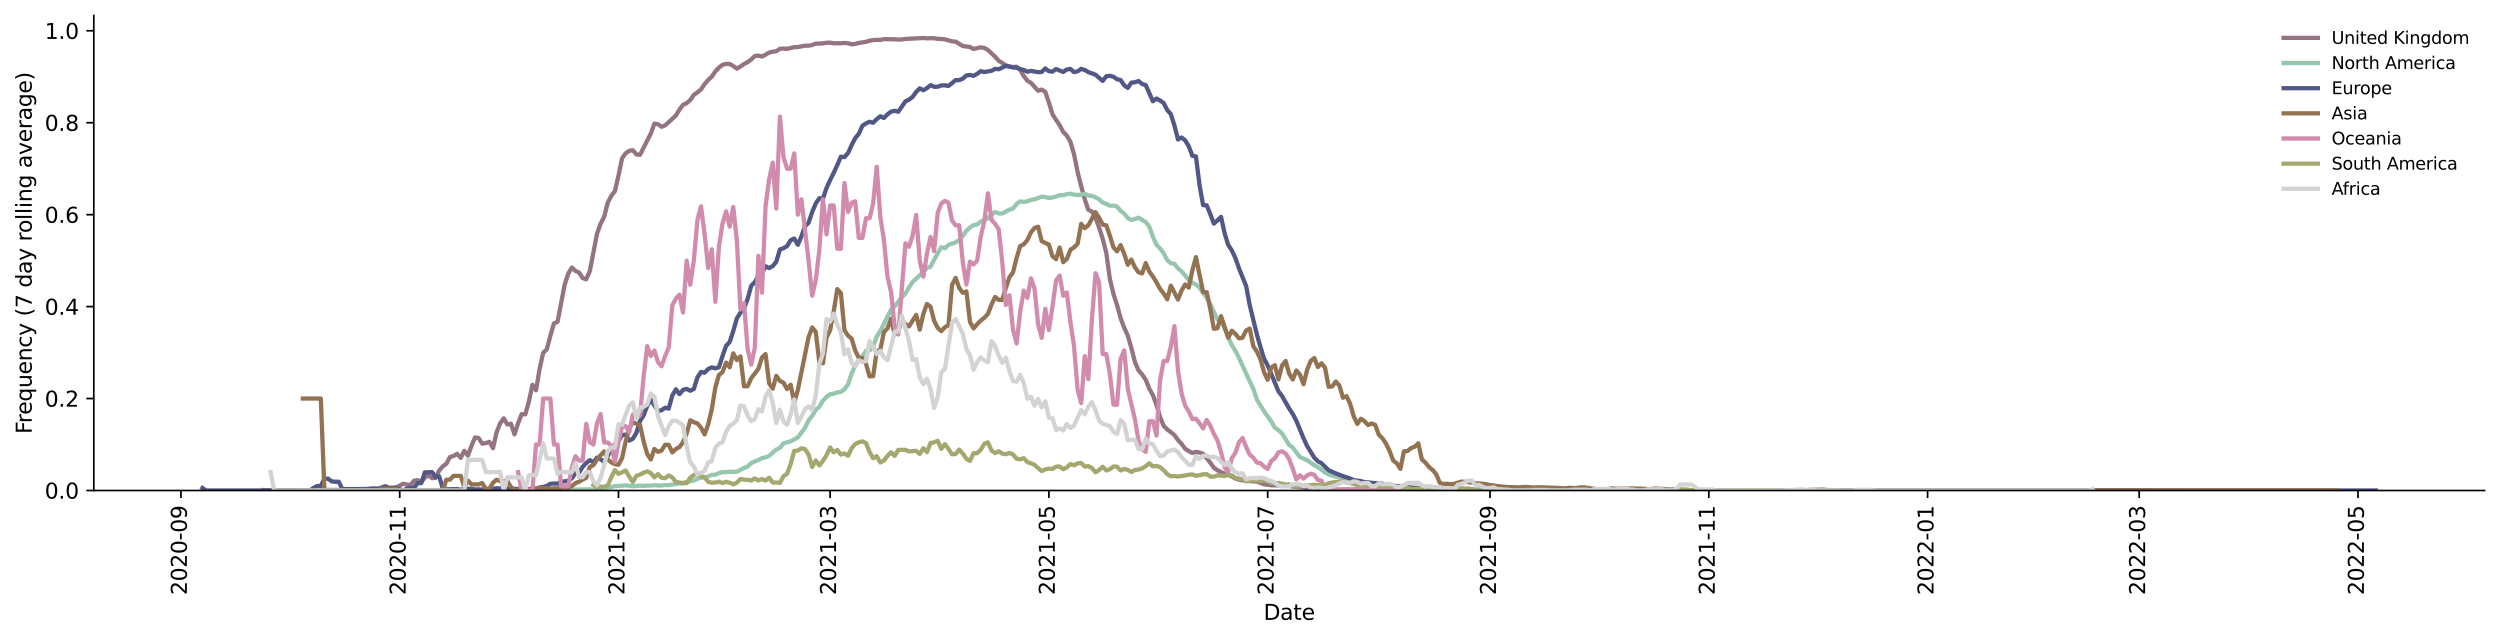 <?xml version="1.0" encoding="utf-8" standalone="no"?>
<!DOCTYPE svg PUBLIC "-//W3C//DTD SVG 1.1//EN"
  "http://www.w3.org/Graphics/SVG/1.1/DTD/svg11.dtd">
<svg xmlns:xlink="http://www.w3.org/1999/xlink" width="1166.981pt" height="298.621pt" viewBox="0 0 1166.981 298.621" xmlns="http://www.w3.org/2000/svg" version="1.1">
 <defs>
  <style type="text/css">*{stroke-linejoin: round; stroke-linecap: butt}</style>
 </defs>
 <g id="figure_1">
  <g id="patch_1">
   <path d="M 0 298.621 
L 1166.981 298.621 
L 1166.981 0 
L 0 0 
z
" style="fill: #ffffff"/>
  </g>
  <g id="axes_1">
   <g id="patch_2">
    <path d="M 43.781 228.96 
L 1159.781 228.96 
L 1159.781 7.2 
L 43.781 7.2 
z
" style="fill: #ffffff"/>
   </g>
   <g id="matplotlib.axis_1">
    <g id="xtick_1">
     <g id="line2d_1">
      <defs>
       <path id="mef76e35d0e" d="M 0 0 
L 0 3.5 
" style="stroke: #000000; stroke-width: 0.8"/>
      </defs>
      <g>
       <use xlink:href="#mef76e35d0e" x="84.464" y="228.96" style="stroke: #000000; stroke-width: 0.8"/>
      </g>
     </g>
     <g id="text_1">
      <!-- 2020-09 -->
      <g transform="translate(87.223 277.743)rotate(-90)scale(0.1 -0.1)">
       <defs>
        <path id="DejaVuSans-32" d="M 1228 531 
L 3431 531 
L 3431 0 
L 469 0 
L 469 531 
Q 828 903 1448 1529 
Q 2069 2156 2228 2338 
Q 2531 2678 2651 2914 
Q 2772 3150 2772 3378 
Q 2772 3750 2511 3984 
Q 2250 4219 1831 4219 
Q 1534 4219 1204 4116 
Q 875 4013 500 3803 
L 500 4441 
Q 881 4594 1212 4672 
Q 1544 4750 1819 4750 
Q 2544 4750 2975 4387 
Q 3406 4025 3406 3419 
Q 3406 3131 3298 2873 
Q 3191 2616 2906 2266 
Q 2828 2175 2409 1742 
Q 1991 1309 1228 531 
z
" transform="scale(0.016)"/>
        <path id="DejaVuSans-30" d="M 2034 4250 
Q 1547 4250 1301 3770 
Q 1056 3291 1056 2328 
Q 1056 1369 1301 889 
Q 1547 409 2034 409 
Q 2525 409 2770 889 
Q 3016 1369 3016 2328 
Q 3016 3291 2770 3770 
Q 2525 4250 2034 4250 
z
M 2034 4750 
Q 2819 4750 3233 4129 
Q 3647 3509 3647 2328 
Q 3647 1150 3233 529 
Q 2819 -91 2034 -91 
Q 1250 -91 836 529 
Q 422 1150 422 2328 
Q 422 3509 836 4129 
Q 1250 4750 2034 4750 
z
" transform="scale(0.016)"/>
        <path id="DejaVuSans-2d" d="M 313 2009 
L 1997 2009 
L 1997 1497 
L 313 1497 
L 313 2009 
z
" transform="scale(0.016)"/>
        <path id="DejaVuSans-39" d="M 703 97 
L 703 672 
Q 941 559 1184 500 
Q 1428 441 1663 441 
Q 2288 441 2617 861 
Q 2947 1281 2994 2138 
Q 2813 1869 2534 1725 
Q 2256 1581 1919 1581 
Q 1219 1581 811 2004 
Q 403 2428 403 3163 
Q 403 3881 828 4315 
Q 1253 4750 1959 4750 
Q 2769 4750 3195 4129 
Q 3622 3509 3622 2328 
Q 3622 1225 3098 567 
Q 2575 -91 1691 -91 
Q 1453 -91 1209 -44 
Q 966 3 703 97 
z
M 1959 2075 
Q 2384 2075 2632 2365 
Q 2881 2656 2881 3163 
Q 2881 3666 2632 3958 
Q 2384 4250 1959 4250 
Q 1534 4250 1286 3958 
Q 1038 3666 1038 3163 
Q 1038 2656 1286 2365 
Q 1534 2075 1959 2075 
z
" transform="scale(0.016)"/>
       </defs>
       <use xlink:href="#DejaVuSans-32"/>
       <use xlink:href="#DejaVuSans-30" x="63.623"/>
       <use xlink:href="#DejaVuSans-32" x="127.246"/>
       <use xlink:href="#DejaVuSans-30" x="190.869"/>
       <use xlink:href="#DejaVuSans-2d" x="254.492"/>
       <use xlink:href="#DejaVuSans-30" x="290.576"/>
       <use xlink:href="#DejaVuSans-39" x="354.199"/>
      </g>
     </g>
    </g>
    <g id="xtick_2">
     <g id="line2d_2">
      <g>
       <use xlink:href="#mef76e35d0e" x="186.588" y="228.96" style="stroke: #000000; stroke-width: 0.8"/>
      </g>
     </g>
     <g id="text_2">
      <!-- 2020-11 -->
      <g transform="translate(189.347 277.743)rotate(-90)scale(0.1 -0.1)">
       <defs>
        <path id="DejaVuSans-31" d="M 794 531 
L 1825 531 
L 1825 4091 
L 703 3866 
L 703 4441 
L 1819 4666 
L 2450 4666 
L 2450 531 
L 3481 531 
L 3481 0 
L 794 0 
L 794 531 
z
" transform="scale(0.016)"/>
       </defs>
       <use xlink:href="#DejaVuSans-32"/>
       <use xlink:href="#DejaVuSans-30" x="63.623"/>
       <use xlink:href="#DejaVuSans-32" x="127.246"/>
       <use xlink:href="#DejaVuSans-30" x="190.869"/>
       <use xlink:href="#DejaVuSans-2d" x="254.492"/>
       <use xlink:href="#DejaVuSans-31" x="290.576"/>
       <use xlink:href="#DejaVuSans-31" x="354.199"/>
      </g>
     </g>
    </g>
    <g id="xtick_3">
     <g id="line2d_3">
      <g>
       <use xlink:href="#mef76e35d0e" x="288.712" y="228.96" style="stroke: #000000; stroke-width: 0.8"/>
      </g>
     </g>
     <g id="text_3">
      <!-- 2021-01 -->
      <g transform="translate(291.471 277.743)rotate(-90)scale(0.1 -0.1)">
       <use xlink:href="#DejaVuSans-32"/>
       <use xlink:href="#DejaVuSans-30" x="63.623"/>
       <use xlink:href="#DejaVuSans-32" x="127.246"/>
       <use xlink:href="#DejaVuSans-31" x="190.869"/>
       <use xlink:href="#DejaVuSans-2d" x="254.492"/>
       <use xlink:href="#DejaVuSans-30" x="290.576"/>
       <use xlink:href="#DejaVuSans-31" x="354.199"/>
      </g>
     </g>
    </g>
    <g id="xtick_4">
     <g id="line2d_4">
      <g>
       <use xlink:href="#mef76e35d0e" x="387.488" y="228.96" style="stroke: #000000; stroke-width: 0.8"/>
      </g>
     </g>
     <g id="text_4">
      <!-- 2021-03 -->
      <g transform="translate(390.247 277.743)rotate(-90)scale(0.1 -0.1)">
       <defs>
        <path id="DejaVuSans-33" d="M 2597 2516 
Q 3050 2419 3304 2112 
Q 3559 1806 3559 1356 
Q 3559 666 3084 287 
Q 2609 -91 1734 -91 
Q 1441 -91 1130 -33 
Q 819 25 488 141 
L 488 750 
Q 750 597 1062 519 
Q 1375 441 1716 441 
Q 2309 441 2620 675 
Q 2931 909 2931 1356 
Q 2931 1769 2642 2001 
Q 2353 2234 1838 2234 
L 1294 2234 
L 1294 2753 
L 1863 2753 
Q 2328 2753 2575 2939 
Q 2822 3125 2822 3475 
Q 2822 3834 2567 4026 
Q 2313 4219 1838 4219 
Q 1578 4219 1281 4162 
Q 984 4106 628 3988 
L 628 4550 
Q 988 4650 1302 4700 
Q 1616 4750 1894 4750 
Q 2613 4750 3031 4423 
Q 3450 4097 3450 3541 
Q 3450 3153 3228 2886 
Q 3006 2619 2597 2516 
z
" transform="scale(0.016)"/>
       </defs>
       <use xlink:href="#DejaVuSans-32"/>
       <use xlink:href="#DejaVuSans-30" x="63.623"/>
       <use xlink:href="#DejaVuSans-32" x="127.246"/>
       <use xlink:href="#DejaVuSans-31" x="190.869"/>
       <use xlink:href="#DejaVuSans-2d" x="254.492"/>
       <use xlink:href="#DejaVuSans-30" x="290.576"/>
       <use xlink:href="#DejaVuSans-33" x="354.199"/>
      </g>
     </g>
    </g>
    <g id="xtick_5">
     <g id="line2d_5">
      <g>
       <use xlink:href="#mef76e35d0e" x="489.612" y="228.96" style="stroke: #000000; stroke-width: 0.8"/>
      </g>
     </g>
     <g id="text_5">
      <!-- 2021-05 -->
      <g transform="translate(492.371 277.743)rotate(-90)scale(0.1 -0.1)">
       <defs>
        <path id="DejaVuSans-35" d="M 691 4666 
L 3169 4666 
L 3169 4134 
L 1269 4134 
L 1269 2991 
Q 1406 3038 1543 3061 
Q 1681 3084 1819 3084 
Q 2600 3084 3056 2656 
Q 3513 2228 3513 1497 
Q 3513 744 3044 326 
Q 2575 -91 1722 -91 
Q 1428 -91 1123 -41 
Q 819 9 494 109 
L 494 744 
Q 775 591 1075 516 
Q 1375 441 1709 441 
Q 2250 441 2565 725 
Q 2881 1009 2881 1497 
Q 2881 1984 2565 2268 
Q 2250 2553 1709 2553 
Q 1456 2553 1204 2497 
Q 953 2441 691 2322 
L 691 4666 
z
" transform="scale(0.016)"/>
       </defs>
       <use xlink:href="#DejaVuSans-32"/>
       <use xlink:href="#DejaVuSans-30" x="63.623"/>
       <use xlink:href="#DejaVuSans-32" x="127.246"/>
       <use xlink:href="#DejaVuSans-31" x="190.869"/>
       <use xlink:href="#DejaVuSans-2d" x="254.492"/>
       <use xlink:href="#DejaVuSans-30" x="290.576"/>
       <use xlink:href="#DejaVuSans-35" x="354.199"/>
      </g>
     </g>
    </g>
    <g id="xtick_6">
     <g id="line2d_6">
      <g>
       <use xlink:href="#mef76e35d0e" x="591.736" y="228.96" style="stroke: #000000; stroke-width: 0.8"/>
      </g>
     </g>
     <g id="text_6">
      <!-- 2021-07 -->
      <g transform="translate(594.496 277.743)rotate(-90)scale(0.1 -0.1)">
       <defs>
        <path id="DejaVuSans-37" d="M 525 4666 
L 3525 4666 
L 3525 4397 
L 1831 0 
L 1172 0 
L 2766 4134 
L 525 4134 
L 525 4666 
z
" transform="scale(0.016)"/>
       </defs>
       <use xlink:href="#DejaVuSans-32"/>
       <use xlink:href="#DejaVuSans-30" x="63.623"/>
       <use xlink:href="#DejaVuSans-32" x="127.246"/>
       <use xlink:href="#DejaVuSans-31" x="190.869"/>
       <use xlink:href="#DejaVuSans-2d" x="254.492"/>
       <use xlink:href="#DejaVuSans-30" x="290.576"/>
       <use xlink:href="#DejaVuSans-37" x="354.199"/>
      </g>
     </g>
    </g>
    <g id="xtick_7">
     <g id="line2d_7">
      <g>
       <use xlink:href="#mef76e35d0e" x="695.535" y="228.96" style="stroke: #000000; stroke-width: 0.8"/>
      </g>
     </g>
     <g id="text_7">
      <!-- 2021-09 -->
      <g transform="translate(698.294 277.743)rotate(-90)scale(0.1 -0.1)">
       <use xlink:href="#DejaVuSans-32"/>
       <use xlink:href="#DejaVuSans-30" x="63.623"/>
       <use xlink:href="#DejaVuSans-32" x="127.246"/>
       <use xlink:href="#DejaVuSans-31" x="190.869"/>
       <use xlink:href="#DejaVuSans-2d" x="254.492"/>
       <use xlink:href="#DejaVuSans-30" x="290.576"/>
       <use xlink:href="#DejaVuSans-39" x="354.199"/>
      </g>
     </g>
    </g>
    <g id="xtick_8">
     <g id="line2d_8">
      <g>
       <use xlink:href="#mef76e35d0e" x="797.659" y="228.96" style="stroke: #000000; stroke-width: 0.8"/>
      </g>
     </g>
     <g id="text_8">
      <!-- 2021-11 -->
      <g transform="translate(800.418 277.743)rotate(-90)scale(0.1 -0.1)">
       <use xlink:href="#DejaVuSans-32"/>
       <use xlink:href="#DejaVuSans-30" x="63.623"/>
       <use xlink:href="#DejaVuSans-32" x="127.246"/>
       <use xlink:href="#DejaVuSans-31" x="190.869"/>
       <use xlink:href="#DejaVuSans-2d" x="254.492"/>
       <use xlink:href="#DejaVuSans-31" x="290.576"/>
       <use xlink:href="#DejaVuSans-31" x="354.199"/>
      </g>
     </g>
    </g>
    <g id="xtick_9">
     <g id="line2d_9">
      <g>
       <use xlink:href="#mef76e35d0e" x="899.783" y="228.96" style="stroke: #000000; stroke-width: 0.8"/>
      </g>
     </g>
     <g id="text_9">
      <!-- 2022-01 -->
      <g transform="translate(902.542 277.743)rotate(-90)scale(0.1 -0.1)">
       <use xlink:href="#DejaVuSans-32"/>
       <use xlink:href="#DejaVuSans-30" x="63.623"/>
       <use xlink:href="#DejaVuSans-32" x="127.246"/>
       <use xlink:href="#DejaVuSans-32" x="190.869"/>
       <use xlink:href="#DejaVuSans-2d" x="254.492"/>
       <use xlink:href="#DejaVuSans-30" x="290.576"/>
       <use xlink:href="#DejaVuSans-31" x="354.199"/>
      </g>
     </g>
    </g>
    <g id="xtick_10">
     <g id="line2d_10">
      <g>
       <use xlink:href="#mef76e35d0e" x="998.559" y="228.96" style="stroke: #000000; stroke-width: 0.8"/>
      </g>
     </g>
     <g id="text_10">
      <!-- 2022-03 -->
      <g transform="translate(1001.318 277.743)rotate(-90)scale(0.1 -0.1)">
       <use xlink:href="#DejaVuSans-32"/>
       <use xlink:href="#DejaVuSans-30" x="63.623"/>
       <use xlink:href="#DejaVuSans-32" x="127.246"/>
       <use xlink:href="#DejaVuSans-32" x="190.869"/>
       <use xlink:href="#DejaVuSans-2d" x="254.492"/>
       <use xlink:href="#DejaVuSans-30" x="290.576"/>
       <use xlink:href="#DejaVuSans-33" x="354.199"/>
      </g>
     </g>
    </g>
    <g id="xtick_11">
     <g id="line2d_11">
      <g>
       <use xlink:href="#mef76e35d0e" x="1100.683" y="228.96" style="stroke: #000000; stroke-width: 0.8"/>
      </g>
     </g>
     <g id="text_11">
      <!-- 2022-05 -->
      <g transform="translate(1103.443 277.743)rotate(-90)scale(0.1 -0.1)">
       <use xlink:href="#DejaVuSans-32"/>
       <use xlink:href="#DejaVuSans-30" x="63.623"/>
       <use xlink:href="#DejaVuSans-32" x="127.246"/>
       <use xlink:href="#DejaVuSans-32" x="190.869"/>
       <use xlink:href="#DejaVuSans-2d" x="254.492"/>
       <use xlink:href="#DejaVuSans-30" x="290.576"/>
       <use xlink:href="#DejaVuSans-35" x="354.199"/>
      </g>
     </g>
    </g>
    <g id="text_12">
     <!-- Date -->
     <g transform="translate(589.83 289.341)scale(0.1 -0.1)">
      <defs>
       <path id="DejaVuSans-44" d="M 1259 4147 
L 1259 519 
L 2022 519 
Q 2988 519 3436 956 
Q 3884 1394 3884 2338 
Q 3884 3275 3436 3711 
Q 2988 4147 2022 4147 
L 1259 4147 
z
M 628 4666 
L 1925 4666 
Q 3281 4666 3915 4102 
Q 4550 3538 4550 2338 
Q 4550 1131 3912 565 
Q 3275 0 1925 0 
L 628 0 
L 628 4666 
z
" transform="scale(0.016)"/>
       <path id="DejaVuSans-61" d="M 2194 1759 
Q 1497 1759 1228 1600 
Q 959 1441 959 1056 
Q 959 750 1161 570 
Q 1363 391 1709 391 
Q 2188 391 2477 730 
Q 2766 1069 2766 1631 
L 2766 1759 
L 2194 1759 
z
M 3341 1997 
L 3341 0 
L 2766 0 
L 2766 531 
Q 2569 213 2275 61 
Q 1981 -91 1556 -91 
Q 1019 -91 701 211 
Q 384 513 384 1019 
Q 384 1609 779 1909 
Q 1175 2209 1959 2209 
L 2766 2209 
L 2766 2266 
Q 2766 2663 2505 2880 
Q 2244 3097 1772 3097 
Q 1472 3097 1187 3025 
Q 903 2953 641 2809 
L 641 3341 
Q 956 3463 1253 3523 
Q 1550 3584 1831 3584 
Q 2591 3584 2966 3190 
Q 3341 2797 3341 1997 
z
" transform="scale(0.016)"/>
       <path id="DejaVuSans-74" d="M 1172 4494 
L 1172 3500 
L 2356 3500 
L 2356 3053 
L 1172 3053 
L 1172 1153 
Q 1172 725 1289 603 
Q 1406 481 1766 481 
L 2356 481 
L 2356 0 
L 1766 0 
Q 1100 0 847 248 
Q 594 497 594 1153 
L 594 3053 
L 172 3053 
L 172 3500 
L 594 3500 
L 594 4494 
L 1172 4494 
z
" transform="scale(0.016)"/>
       <path id="DejaVuSans-65" d="M 3597 1894 
L 3597 1613 
L 953 1613 
Q 991 1019 1311 708 
Q 1631 397 2203 397 
Q 2534 397 2845 478 
Q 3156 559 3463 722 
L 3463 178 
Q 3153 47 2828 -22 
Q 2503 -91 2169 -91 
Q 1331 -91 842 396 
Q 353 884 353 1716 
Q 353 2575 817 3079 
Q 1281 3584 2069 3584 
Q 2775 3584 3186 3129 
Q 3597 2675 3597 1894 
z
M 3022 2063 
Q 3016 2534 2758 2815 
Q 2500 3097 2075 3097 
Q 1594 3097 1305 2825 
Q 1016 2553 972 2059 
L 3022 2063 
z
" transform="scale(0.016)"/>
      </defs>
      <use xlink:href="#DejaVuSans-44"/>
      <use xlink:href="#DejaVuSans-61" x="77.002"/>
      <use xlink:href="#DejaVuSans-74" x="138.281"/>
      <use xlink:href="#DejaVuSans-65" x="177.49"/>
     </g>
    </g>
   </g>
   <g id="matplotlib.axis_2">
    <g id="ytick_1">
     <g id="line2d_12">
      <defs>
       <path id="m5a7d1da255" d="M 0 0 
L -3.5 0 
" style="stroke: #000000; stroke-width: 0.8"/>
      </defs>
      <g>
       <use xlink:href="#m5a7d1da255" x="43.781" y="228.96" style="stroke: #000000; stroke-width: 0.8"/>
      </g>
     </g>
     <g id="text_13">
      <!-- 0.0 -->
      <g transform="translate(20.878 232.759)scale(0.1 -0.1)">
       <defs>
        <path id="DejaVuSans-2e" d="M 684 794 
L 1344 794 
L 1344 0 
L 684 0 
L 684 794 
z
" transform="scale(0.016)"/>
       </defs>
       <use xlink:href="#DejaVuSans-30"/>
       <use xlink:href="#DejaVuSans-2e" x="63.623"/>
       <use xlink:href="#DejaVuSans-30" x="95.41"/>
      </g>
     </g>
    </g>
    <g id="ytick_2">
     <g id="line2d_13">
      <g>
       <use xlink:href="#m5a7d1da255" x="43.781" y="186.041" style="stroke: #000000; stroke-width: 0.8"/>
      </g>
     </g>
     <g id="text_14">
      <!-- 0.2 -->
      <g transform="translate(20.878 189.84)scale(0.1 -0.1)">
       <use xlink:href="#DejaVuSans-30"/>
       <use xlink:href="#DejaVuSans-2e" x="63.623"/>
       <use xlink:href="#DejaVuSans-32" x="95.41"/>
      </g>
     </g>
    </g>
    <g id="ytick_3">
     <g id="line2d_14">
      <g>
       <use xlink:href="#m5a7d1da255" x="43.781" y="143.121" style="stroke: #000000; stroke-width: 0.8"/>
      </g>
     </g>
     <g id="text_15">
      <!-- 0.4 -->
      <g transform="translate(20.878 146.921)scale(0.1 -0.1)">
       <defs>
        <path id="DejaVuSans-34" d="M 2419 4116 
L 825 1625 
L 2419 1625 
L 2419 4116 
z
M 2253 4666 
L 3047 4666 
L 3047 1625 
L 3713 1625 
L 3713 1100 
L 3047 1100 
L 3047 0 
L 2419 0 
L 2419 1100 
L 313 1100 
L 313 1709 
L 2253 4666 
z
" transform="scale(0.016)"/>
       </defs>
       <use xlink:href="#DejaVuSans-30"/>
       <use xlink:href="#DejaVuSans-2e" x="63.623"/>
       <use xlink:href="#DejaVuSans-34" x="95.41"/>
      </g>
     </g>
    </g>
    <g id="ytick_4">
     <g id="line2d_15">
      <g>
       <use xlink:href="#m5a7d1da255" x="43.781" y="100.202" style="stroke: #000000; stroke-width: 0.8"/>
      </g>
     </g>
     <g id="text_16">
      <!-- 0.6 -->
      <g transform="translate(20.878 104.001)scale(0.1 -0.1)">
       <defs>
        <path id="DejaVuSans-36" d="M 2113 2584 
Q 1688 2584 1439 2293 
Q 1191 2003 1191 1497 
Q 1191 994 1439 701 
Q 1688 409 2113 409 
Q 2538 409 2786 701 
Q 3034 994 3034 1497 
Q 3034 2003 2786 2293 
Q 2538 2584 2113 2584 
z
M 3366 4563 
L 3366 3988 
Q 3128 4100 2886 4159 
Q 2644 4219 2406 4219 
Q 1781 4219 1451 3797 
Q 1122 3375 1075 2522 
Q 1259 2794 1537 2939 
Q 1816 3084 2150 3084 
Q 2853 3084 3261 2657 
Q 3669 2231 3669 1497 
Q 3669 778 3244 343 
Q 2819 -91 2113 -91 
Q 1303 -91 875 529 
Q 447 1150 447 2328 
Q 447 3434 972 4092 
Q 1497 4750 2381 4750 
Q 2619 4750 2861 4703 
Q 3103 4656 3366 4563 
z
" transform="scale(0.016)"/>
       </defs>
       <use xlink:href="#DejaVuSans-30"/>
       <use xlink:href="#DejaVuSans-2e" x="63.623"/>
       <use xlink:href="#DejaVuSans-36" x="95.41"/>
      </g>
     </g>
    </g>
    <g id="ytick_5">
     <g id="line2d_16">
      <g>
       <use xlink:href="#m5a7d1da255" x="43.781" y="57.283" style="stroke: #000000; stroke-width: 0.8"/>
      </g>
     </g>
     <g id="text_17">
      <!-- 0.8 -->
      <g transform="translate(20.878 61.082)scale(0.1 -0.1)">
       <defs>
        <path id="DejaVuSans-38" d="M 2034 2216 
Q 1584 2216 1326 1975 
Q 1069 1734 1069 1313 
Q 1069 891 1326 650 
Q 1584 409 2034 409 
Q 2484 409 2743 651 
Q 3003 894 3003 1313 
Q 3003 1734 2745 1975 
Q 2488 2216 2034 2216 
z
M 1403 2484 
Q 997 2584 770 2862 
Q 544 3141 544 3541 
Q 544 4100 942 4425 
Q 1341 4750 2034 4750 
Q 2731 4750 3128 4425 
Q 3525 4100 3525 3541 
Q 3525 3141 3298 2862 
Q 3072 2584 2669 2484 
Q 3125 2378 3379 2068 
Q 3634 1759 3634 1313 
Q 3634 634 3220 271 
Q 2806 -91 2034 -91 
Q 1263 -91 848 271 
Q 434 634 434 1313 
Q 434 1759 690 2068 
Q 947 2378 1403 2484 
z
M 1172 3481 
Q 1172 3119 1398 2916 
Q 1625 2713 2034 2713 
Q 2441 2713 2670 2916 
Q 2900 3119 2900 3481 
Q 2900 3844 2670 4047 
Q 2441 4250 2034 4250 
Q 1625 4250 1398 4047 
Q 1172 3844 1172 3481 
z
" transform="scale(0.016)"/>
       </defs>
       <use xlink:href="#DejaVuSans-30"/>
       <use xlink:href="#DejaVuSans-2e" x="63.623"/>
       <use xlink:href="#DejaVuSans-38" x="95.41"/>
      </g>
     </g>
    </g>
    <g id="ytick_6">
     <g id="line2d_17">
      <g>
       <use xlink:href="#m5a7d1da255" x="43.781" y="14.363" style="stroke: #000000; stroke-width: 0.8"/>
      </g>
     </g>
     <g id="text_18">
      <!-- 1.0 -->
      <g transform="translate(20.878 18.162)scale(0.1 -0.1)">
       <use xlink:href="#DejaVuSans-31"/>
       <use xlink:href="#DejaVuSans-2e" x="63.623"/>
       <use xlink:href="#DejaVuSans-30" x="95.41"/>
      </g>
     </g>
    </g>
    <g id="text_19">
     <!-- Frequency (7 day rolling average) -->
     <g transform="translate(14.798 202.529)rotate(-90)scale(0.1 -0.1)">
      <defs>
       <path id="DejaVuSans-46" d="M 628 4666 
L 3309 4666 
L 3309 4134 
L 1259 4134 
L 1259 2759 
L 3109 2759 
L 3109 2228 
L 1259 2228 
L 1259 0 
L 628 0 
L 628 4666 
z
" transform="scale(0.016)"/>
       <path id="DejaVuSans-72" d="M 2631 2963 
Q 2534 3019 2420 3045 
Q 2306 3072 2169 3072 
Q 1681 3072 1420 2755 
Q 1159 2438 1159 1844 
L 1159 0 
L 581 0 
L 581 3500 
L 1159 3500 
L 1159 2956 
Q 1341 3275 1631 3429 
Q 1922 3584 2338 3584 
Q 2397 3584 2469 3576 
Q 2541 3569 2628 3553 
L 2631 2963 
z
" transform="scale(0.016)"/>
       <path id="DejaVuSans-71" d="M 947 1747 
Q 947 1113 1208 752 
Q 1469 391 1925 391 
Q 2381 391 2643 752 
Q 2906 1113 2906 1747 
Q 2906 2381 2643 2742 
Q 2381 3103 1925 3103 
Q 1469 3103 1208 2742 
Q 947 2381 947 1747 
z
M 2906 525 
Q 2725 213 2448 61 
Q 2172 -91 1784 -91 
Q 1150 -91 751 415 
Q 353 922 353 1747 
Q 353 2572 751 3078 
Q 1150 3584 1784 3584 
Q 2172 3584 2448 3432 
Q 2725 3281 2906 2969 
L 2906 3500 
L 3481 3500 
L 3481 -1331 
L 2906 -1331 
L 2906 525 
z
" transform="scale(0.016)"/>
       <path id="DejaVuSans-75" d="M 544 1381 
L 544 3500 
L 1119 3500 
L 1119 1403 
Q 1119 906 1312 657 
Q 1506 409 1894 409 
Q 2359 409 2629 706 
Q 2900 1003 2900 1516 
L 2900 3500 
L 3475 3500 
L 3475 0 
L 2900 0 
L 2900 538 
Q 2691 219 2414 64 
Q 2138 -91 1772 -91 
Q 1169 -91 856 284 
Q 544 659 544 1381 
z
M 1991 3584 
L 1991 3584 
z
" transform="scale(0.016)"/>
       <path id="DejaVuSans-6e" d="M 3513 2113 
L 3513 0 
L 2938 0 
L 2938 2094 
Q 2938 2591 2744 2837 
Q 2550 3084 2163 3084 
Q 1697 3084 1428 2787 
Q 1159 2491 1159 1978 
L 1159 0 
L 581 0 
L 581 3500 
L 1159 3500 
L 1159 2956 
Q 1366 3272 1645 3428 
Q 1925 3584 2291 3584 
Q 2894 3584 3203 3211 
Q 3513 2838 3513 2113 
z
" transform="scale(0.016)"/>
       <path id="DejaVuSans-63" d="M 3122 3366 
L 3122 2828 
Q 2878 2963 2633 3030 
Q 2388 3097 2138 3097 
Q 1578 3097 1268 2742 
Q 959 2388 959 1747 
Q 959 1106 1268 751 
Q 1578 397 2138 397 
Q 2388 397 2633 464 
Q 2878 531 3122 666 
L 3122 134 
Q 2881 22 2623 -34 
Q 2366 -91 2075 -91 
Q 1284 -91 818 406 
Q 353 903 353 1747 
Q 353 2603 823 3093 
Q 1294 3584 2113 3584 
Q 2378 3584 2631 3529 
Q 2884 3475 3122 3366 
z
" transform="scale(0.016)"/>
       <path id="DejaVuSans-79" d="M 2059 -325 
Q 1816 -950 1584 -1140 
Q 1353 -1331 966 -1331 
L 506 -1331 
L 506 -850 
L 844 -850 
Q 1081 -850 1212 -737 
Q 1344 -625 1503 -206 
L 1606 56 
L 191 3500 
L 800 3500 
L 1894 763 
L 2988 3500 
L 3597 3500 
L 2059 -325 
z
" transform="scale(0.016)"/>
       <path id="DejaVuSans-20" transform="scale(0.016)"/>
       <path id="DejaVuSans-28" d="M 1984 4856 
Q 1566 4138 1362 3434 
Q 1159 2731 1159 2009 
Q 1159 1288 1364 580 
Q 1569 -128 1984 -844 
L 1484 -844 
Q 1016 -109 783 600 
Q 550 1309 550 2009 
Q 550 2706 781 3412 
Q 1013 4119 1484 4856 
L 1984 4856 
z
" transform="scale(0.016)"/>
       <path id="DejaVuSans-64" d="M 2906 2969 
L 2906 4863 
L 3481 4863 
L 3481 0 
L 2906 0 
L 2906 525 
Q 2725 213 2448 61 
Q 2172 -91 1784 -91 
Q 1150 -91 751 415 
Q 353 922 353 1747 
Q 353 2572 751 3078 
Q 1150 3584 1784 3584 
Q 2172 3584 2448 3432 
Q 2725 3281 2906 2969 
z
M 947 1747 
Q 947 1113 1208 752 
Q 1469 391 1925 391 
Q 2381 391 2643 752 
Q 2906 1113 2906 1747 
Q 2906 2381 2643 2742 
Q 2381 3103 1925 3103 
Q 1469 3103 1208 2742 
Q 947 2381 947 1747 
z
" transform="scale(0.016)"/>
       <path id="DejaVuSans-6f" d="M 1959 3097 
Q 1497 3097 1228 2736 
Q 959 2375 959 1747 
Q 959 1119 1226 758 
Q 1494 397 1959 397 
Q 2419 397 2687 759 
Q 2956 1122 2956 1747 
Q 2956 2369 2687 2733 
Q 2419 3097 1959 3097 
z
M 1959 3584 
Q 2709 3584 3137 3096 
Q 3566 2609 3566 1747 
Q 3566 888 3137 398 
Q 2709 -91 1959 -91 
Q 1206 -91 779 398 
Q 353 888 353 1747 
Q 353 2609 779 3096 
Q 1206 3584 1959 3584 
z
" transform="scale(0.016)"/>
       <path id="DejaVuSans-6c" d="M 603 4863 
L 1178 4863 
L 1178 0 
L 603 0 
L 603 4863 
z
" transform="scale(0.016)"/>
       <path id="DejaVuSans-69" d="M 603 3500 
L 1178 3500 
L 1178 0 
L 603 0 
L 603 3500 
z
M 603 4863 
L 1178 4863 
L 1178 4134 
L 603 4134 
L 603 4863 
z
" transform="scale(0.016)"/>
       <path id="DejaVuSans-67" d="M 2906 1791 
Q 2906 2416 2648 2759 
Q 2391 3103 1925 3103 
Q 1463 3103 1205 2759 
Q 947 2416 947 1791 
Q 947 1169 1205 825 
Q 1463 481 1925 481 
Q 2391 481 2648 825 
Q 2906 1169 2906 1791 
z
M 3481 434 
Q 3481 -459 3084 -895 
Q 2688 -1331 1869 -1331 
Q 1566 -1331 1297 -1286 
Q 1028 -1241 775 -1147 
L 775 -588 
Q 1028 -725 1275 -790 
Q 1522 -856 1778 -856 
Q 2344 -856 2625 -561 
Q 2906 -266 2906 331 
L 2906 616 
Q 2728 306 2450 153 
Q 2172 0 1784 0 
Q 1141 0 747 490 
Q 353 981 353 1791 
Q 353 2603 747 3093 
Q 1141 3584 1784 3584 
Q 2172 3584 2450 3431 
Q 2728 3278 2906 2969 
L 2906 3500 
L 3481 3500 
L 3481 434 
z
" transform="scale(0.016)"/>
       <path id="DejaVuSans-76" d="M 191 3500 
L 800 3500 
L 1894 563 
L 2988 3500 
L 3597 3500 
L 2284 0 
L 1503 0 
L 191 3500 
z
" transform="scale(0.016)"/>
       <path id="DejaVuSans-29" d="M 513 4856 
L 1013 4856 
Q 1481 4119 1714 3412 
Q 1947 2706 1947 2009 
Q 1947 1309 1714 600 
Q 1481 -109 1013 -844 
L 513 -844 
Q 928 -128 1133 580 
Q 1338 1288 1338 2009 
Q 1338 2731 1133 3434 
Q 928 4138 513 4856 
z
" transform="scale(0.016)"/>
      </defs>
      <use xlink:href="#DejaVuSans-46"/>
      <use xlink:href="#DejaVuSans-72" x="50.27"/>
      <use xlink:href="#DejaVuSans-65" x="89.133"/>
      <use xlink:href="#DejaVuSans-71" x="150.656"/>
      <use xlink:href="#DejaVuSans-75" x="214.133"/>
      <use xlink:href="#DejaVuSans-65" x="277.512"/>
      <use xlink:href="#DejaVuSans-6e" x="339.035"/>
      <use xlink:href="#DejaVuSans-63" x="402.414"/>
      <use xlink:href="#DejaVuSans-79" x="457.395"/>
      <use xlink:href="#DejaVuSans-20" x="516.574"/>
      <use xlink:href="#DejaVuSans-28" x="548.361"/>
      <use xlink:href="#DejaVuSans-37" x="587.375"/>
      <use xlink:href="#DejaVuSans-20" x="650.998"/>
      <use xlink:href="#DejaVuSans-64" x="682.785"/>
      <use xlink:href="#DejaVuSans-61" x="746.262"/>
      <use xlink:href="#DejaVuSans-79" x="807.541"/>
      <use xlink:href="#DejaVuSans-20" x="866.721"/>
      <use xlink:href="#DejaVuSans-72" x="898.508"/>
      <use xlink:href="#DejaVuSans-6f" x="937.371"/>
      <use xlink:href="#DejaVuSans-6c" x="998.553"/>
      <use xlink:href="#DejaVuSans-6c" x="1026.336"/>
      <use xlink:href="#DejaVuSans-69" x="1054.119"/>
      <use xlink:href="#DejaVuSans-6e" x="1081.902"/>
      <use xlink:href="#DejaVuSans-67" x="1145.281"/>
      <use xlink:href="#DejaVuSans-20" x="1208.758"/>
      <use xlink:href="#DejaVuSans-61" x="1240.545"/>
      <use xlink:href="#DejaVuSans-76" x="1301.824"/>
      <use xlink:href="#DejaVuSans-65" x="1361.004"/>
      <use xlink:href="#DejaVuSans-72" x="1422.527"/>
      <use xlink:href="#DejaVuSans-61" x="1463.641"/>
      <use xlink:href="#DejaVuSans-67" x="1524.92"/>
      <use xlink:href="#DejaVuSans-65" x="1588.396"/>
      <use xlink:href="#DejaVuSans-29" x="1649.92"/>
     </g>
    </g>
   </g>
   <g id="line2d_18">
    <path d="M 122.969 228.745 
L 126.318 228.882 
L 133.014 228.798 
L 139.711 228.769 
L 141.385 228.931 
L 146.408 228.911 
L 149.756 228.911 
L 151.43 228.718 
L 158.127 228.691 
L 159.801 228.884 
L 166.498 228.96 
L 168.172 228.695 
L 169.846 228.549 
L 173.194 228.001 
L 174.869 227.891 
L 179.891 228.567 
L 181.565 228.054 
L 184.914 227.591 
L 188.262 225.787 
L 189.936 226.212 
L 191.61 226.379 
L 193.284 224.376 
L 194.959 224.134 
L 196.633 224.996 
L 198.307 223.002 
L 199.981 221.715 
L 201.655 223.197 
L 203.329 223.075 
L 205.004 219.617 
L 206.678 217.695 
L 208.352 216.499 
L 210.026 213.342 
L 211.7 212.87 
L 213.374 211.826 
L 215.049 213.752 
L 216.723 210.443 
L 218.397 212.667 
L 220.071 208.141 
L 221.745 204.184 
L 223.419 204.481 
L 225.094 207.084 
L 226.768 206.839 
L 228.442 206.229 
L 230.116 209.193 
L 231.79 201.889 
L 233.464 197.602 
L 235.139 195.27 
L 236.813 198.142 
L 238.487 197.761 
L 240.161 202.779 
L 241.835 197.527 
L 243.509 193.319 
L 245.184 193.431 
L 246.858 187.504 
L 248.532 179.623 
L 250.206 182.181 
L 251.88 172.204 
L 253.554 164.671 
L 255.229 163.096 
L 256.903 156.754 
L 258.577 150.94 
L 260.251 150.234 
L 263.599 132.807 
L 265.274 127.701 
L 266.948 124.885 
L 268.622 126.457 
L 270.296 127.224 
L 271.97 129.806 
L 273.644 130.352 
L 275.319 126.58 
L 278.667 109.172 
L 280.341 104.392 
L 282.015 101.201 
L 283.689 94.608 
L 285.364 91.42 
L 287.038 89.209 
L 288.712 81.965 
L 290.386 73.831 
L 292.06 71.563 
L 293.734 70.38 
L 295.409 70.124 
L 297.083 72.083 
L 298.757 72.257 
L 303.779 62.374 
L 305.454 57.692 
L 307.128 57.981 
L 308.802 59.185 
L 310.476 58.534 
L 315.499 53.934 
L 317.173 51.13 
L 318.847 48.947 
L 320.521 48.146 
L 322.195 46.708 
L 323.869 44.269 
L 325.544 43.134 
L 327.218 41.737 
L 328.892 39.313 
L 330.566 37.347 
L 332.24 35.784 
L 333.914 33.354 
L 335.589 31.541 
L 337.263 30.278 
L 338.937 29.826 
L 340.611 29.845 
L 342.285 30.827 
L 343.959 32 
L 345.634 31.052 
L 347.308 29.874 
L 348.982 29.003 
L 350.656 27.782 
L 352.33 26.172 
L 354.004 25.951 
L 355.679 26.377 
L 357.353 25.563 
L 359.027 24.525 
L 360.701 24.13 
L 362.375 23.91 
L 364.049 22.795 
L 365.724 22.68 
L 367.398 22.806 
L 370.746 22.007 
L 372.42 21.992 
L 375.769 21.31 
L 377.443 21.323 
L 379.117 21.021 
L 380.791 20.346 
L 382.465 20.349 
L 384.139 20.226 
L 385.814 19.963 
L 387.488 19.91 
L 389.162 20.183 
L 392.51 20.222 
L 394.184 20.03 
L 395.859 20.192 
L 397.533 20.682 
L 399.207 20.495 
L 400.881 20.035 
L 404.229 19.517 
L 405.904 19.031 
L 407.578 18.703 
L 409.252 18.609 
L 410.926 18.648 
L 412.6 18.263 
L 417.623 18.344 
L 419.297 18.465 
L 420.971 18.433 
L 422.645 18.169 
L 431.016 17.76 
L 432.69 17.887 
L 434.365 17.816 
L 436.039 17.856 
L 437.713 18.128 
L 439.387 18.192 
L 441.061 18.371 
L 444.41 19.278 
L 446.084 19.453 
L 449.432 21.474 
L 452.78 21.938 
L 454.455 22.881 
L 457.803 22.101 
L 459.477 22.391 
L 461.151 23.317 
L 464.5 26.47 
L 466.174 28.388 
L 467.848 29.364 
L 469.522 30.48 
L 471.196 31.055 
L 472.87 31.26 
L 474.545 31.146 
L 476.219 32.569 
L 477.893 35.491 
L 479.567 37.701 
L 481.241 38.661 
L 484.59 42.37 
L 486.264 41.815 
L 487.938 42.943 
L 489.612 47.883 
L 491.286 53.36 
L 492.96 55.995 
L 494.635 58.374 
L 496.309 61.612 
L 497.983 63.294 
L 499.657 66.173 
L 501.331 71.979 
L 503.005 80.208 
L 504.68 86.933 
L 506.354 93.036 
L 508.028 97.95 
L 509.702 98.723 
L 511.376 101.694 
L 513.05 106.211 
L 514.725 111.488 
L 516.399 117.967 
L 518.073 130.24 
L 519.747 137.169 
L 521.421 142.384 
L 523.095 148.553 
L 524.77 152.966 
L 526.444 156.669 
L 528.118 162.459 
L 529.792 169.032 
L 531.466 172.904 
L 533.14 174.799 
L 534.815 177.267 
L 536.489 181.445 
L 538.163 184.449 
L 539.837 189.003 
L 541.511 194.64 
L 543.185 198.805 
L 544.86 200.475 
L 546.534 201.705 
L 548.208 203.109 
L 549.882 205.404 
L 551.556 207.221 
L 553.23 209.48 
L 554.905 210.575 
L 556.579 211.448 
L 558.253 210.961 
L 559.927 211.245 
L 561.601 211.811 
L 564.95 215.989 
L 566.624 218.32 
L 568.298 219.526 
L 569.972 220.38 
L 571.646 221.082 
L 573.32 221.602 
L 574.995 222.392 
L 576.669 223.37 
L 578.343 223.884 
L 580.017 224.223 
L 581.691 224.308 
L 583.365 224.595 
L 586.714 224.785 
L 590.062 226.06 
L 593.41 226.529 
L 598.433 226.581 
L 600.107 226.744 
L 601.781 226.771 
L 603.455 227.129 
L 610.152 227.811 
L 611.826 227.831 
L 615.175 228.171 
L 616.849 228.186 
L 620.197 228.59 
L 631.916 228.471 
L 633.59 228.605 
L 635.265 228.348 
L 636.939 227.905 
L 638.613 227.853 
L 643.635 228.208 
L 645.31 228.73 
L 650.332 228.813 
L 707.254 228.914 
L 725.67 228.93 
L 732.366 228.907 
L 739.063 228.933 
L 760.827 228.921 
L 779.243 228.948 
L 1001.907 228.956 
L 1001.907 228.956 
" clip-path="url(#p00f8639371)" style="fill: none; stroke: #947383; stroke-width: 2; stroke-linecap: square"/>
   </g>
   <g id="line2d_19">
    <path d="M 181.565 228.613 
L 183.239 228.872 
L 196.633 228.879 
L 198.307 228.748 
L 215.049 228.96 
L 226.768 228.745 
L 230.116 228.837 
L 235.139 228.96 
L 243.509 228.94 
L 248.532 228.898 
L 261.925 228.809 
L 265.274 228.604 
L 273.644 228.455 
L 275.319 228.423 
L 276.993 228.618 
L 278.667 228.279 
L 283.689 227.7 
L 287.038 226.927 
L 290.386 226.725 
L 292.06 226.536 
L 295.409 226.996 
L 298.757 226.669 
L 300.431 226.806 
L 302.105 226.659 
L 303.779 226.674 
L 305.454 226.479 
L 307.128 226.636 
L 308.802 226.643 
L 310.476 226.393 
L 312.15 226.474 
L 317.173 225.654 
L 318.847 225.716 
L 320.521 224.869 
L 322.195 224.642 
L 323.869 224.293 
L 325.544 223.49 
L 327.218 222.942 
L 328.892 222.879 
L 330.566 222.383 
L 332.24 221.683 
L 333.914 221.583 
L 335.589 220.824 
L 337.263 220.398 
L 338.937 220.382 
L 340.611 220.244 
L 343.959 220.193 
L 347.308 218.428 
L 348.982 217.769 
L 350.656 216.171 
L 352.33 215.385 
L 354.004 214.75 
L 355.679 213.86 
L 357.353 213.495 
L 359.027 212.759 
L 362.375 209.857 
L 364.049 209.063 
L 365.724 206.931 
L 369.072 205.996 
L 372.42 204.178 
L 375.769 199.748 
L 377.443 196.181 
L 379.117 194.155 
L 380.791 191.304 
L 382.465 189.845 
L 384.139 186.986 
L 385.814 185.26 
L 387.488 184.068 
L 389.162 183.76 
L 390.836 183.151 
L 392.51 182.994 
L 394.184 181.709 
L 395.859 179.421 
L 397.533 174.326 
L 399.207 170.638 
L 400.881 168.057 
L 402.555 166.286 
L 404.229 163.813 
L 405.904 163.585 
L 407.578 161.744 
L 409.252 157.142 
L 410.926 154.47 
L 415.949 144.496 
L 417.623 143.087 
L 419.297 140.791 
L 420.971 138.775 
L 422.645 137.039 
L 424.32 134.059 
L 425.994 131.651 
L 431.016 126.954 
L 432.69 125.044 
L 434.365 124.534 
L 436.039 121.233 
L 439.387 115.342 
L 441.061 115.904 
L 442.735 114.287 
L 446.084 113.146 
L 447.758 112.024 
L 449.432 110.153 
L 451.106 107.684 
L 452.78 106.162 
L 454.455 105.044 
L 456.129 104.83 
L 457.803 103.398 
L 459.477 102.725 
L 461.151 101.899 
L 462.825 100.278 
L 464.5 98.971 
L 466.174 99.641 
L 467.848 99.644 
L 471.196 97.879 
L 472.87 97.315 
L 474.545 95.233 
L 476.219 94.001 
L 477.893 94.242 
L 479.567 93.942 
L 481.241 93.312 
L 482.915 93.028 
L 486.264 91.822 
L 487.938 91.985 
L 489.612 92.423 
L 491.286 92.179 
L 492.96 91.716 
L 494.635 91.114 
L 496.309 91.183 
L 497.983 90.616 
L 499.657 90.39 
L 501.331 90.883 
L 503.005 90.983 
L 504.68 90.906 
L 506.354 90.456 
L 508.028 91.246 
L 509.702 91.466 
L 511.376 92.145 
L 513.05 92.983 
L 514.725 94.567 
L 516.399 95.121 
L 518.073 96.051 
L 519.747 95.955 
L 521.421 96.409 
L 523.095 98.431 
L 524.77 99.67 
L 526.444 101.745 
L 528.118 102.7 
L 529.792 102.225 
L 531.466 101.603 
L 534.815 103.699 
L 536.489 105.786 
L 538.163 110.508 
L 539.837 114.255 
L 541.511 115.962 
L 543.185 118.258 
L 544.86 121.411 
L 546.534 122.907 
L 548.208 123.144 
L 549.882 125.287 
L 551.556 126.689 
L 553.23 128.611 
L 554.905 130.721 
L 556.579 131.887 
L 558.253 132.828 
L 559.927 134.218 
L 561.601 136.748 
L 563.275 138.922 
L 564.95 141.964 
L 566.624 145.701 
L 568.298 149.122 
L 569.972 150.047 
L 571.646 153.342 
L 573.32 157.387 
L 574.995 161.121 
L 576.669 163.818 
L 578.343 167.03 
L 581.691 174.383 
L 585.04 181.515 
L 586.714 186.485 
L 590.062 192.051 
L 593.41 196.715 
L 595.085 199.66 
L 596.759 200.797 
L 598.433 202.307 
L 601.781 207.722 
L 603.455 208.902 
L 605.13 211.232 
L 606.804 213.319 
L 610.152 214.825 
L 613.5 217.149 
L 615.175 218.054 
L 616.849 219.182 
L 618.523 220.595 
L 620.197 221.453 
L 626.894 223.543 
L 628.568 223.942 
L 630.242 224.549 
L 631.916 225.036 
L 638.613 225.963 
L 640.287 226.055 
L 643.635 226.586 
L 652.006 227.434 
L 657.029 227.669 
L 662.051 227.965 
L 665.4 228 
L 672.096 228.179 
L 675.445 228.358 
L 678.793 228.433 
L 687.164 228.704 
L 690.512 228.735 
L 695.535 228.704 
L 707.254 228.657 
L 712.276 228.842 
L 720.647 228.901 
L 722.321 228.787 
L 729.018 228.803 
L 732.366 228.927 
L 752.456 228.952 
L 797.659 228.947 
L 1020.323 228.95 
L 1020.323 228.95 
" clip-path="url(#p00f8639371)" style="fill: none; stroke: #96c6ad; stroke-width: 2; stroke-linecap: square"/>
   </g>
   <g id="line2d_20">
    <path d="M 94.509 227.784 
L 96.183 228.96 
L 144.734 228.96 
L 146.408 227.698 
L 148.082 226.856 
L 149.756 226.856 
L 151.43 223.423 
L 153.104 223.423 
L 154.779 224.685 
L 156.453 224.886 
L 158.127 224.886 
L 159.801 228.319 
L 176.543 228.245 
L 178.217 227.523 
L 179.891 226.966 
L 181.565 227.681 
L 184.914 227.681 
L 186.588 228.403 
L 188.262 228.96 
L 189.936 228.02 
L 191.61 227.722 
L 193.284 227.722 
L 194.959 225.502 
L 196.633 225.502 
L 198.307 220.481 
L 201.655 220.378 
L 203.329 222.598 
L 205.004 222.334 
L 206.678 227.998 
L 208.352 228.4 
L 213.374 228.304 
L 215.049 228.601 
L 216.723 228.129 
L 220.071 228.17 
L 221.745 228.488 
L 223.419 228.419 
L 225.094 228.518 
L 226.768 228.16 
L 230.116 228.16 
L 231.79 227.894 
L 235.139 228.19 
L 236.813 228.102 
L 238.487 227.875 
L 240.161 228.21 
L 245.184 228.357 
L 246.858 228.395 
L 250.206 228.292 
L 251.88 227.522 
L 253.554 227.295 
L 255.229 226.815 
L 256.903 225.856 
L 258.577 225.686 
L 260.251 225.815 
L 261.925 224.858 
L 263.599 224.709 
L 265.274 224.44 
L 266.948 223.261 
L 268.622 220.939 
L 270.296 220.693 
L 271.97 217.919 
L 273.644 216.139 
L 275.319 214.783 
L 276.993 215.787 
L 278.667 213.633 
L 280.341 214.358 
L 282.015 215.601 
L 283.689 212.815 
L 285.364 209.618 
L 287.038 207.261 
L 288.712 205.955 
L 290.386 203.07 
L 292.06 202.9 
L 293.734 205.631 
L 295.409 204.813 
L 297.083 201.984 
L 298.757 196.548 
L 300.431 193.928 
L 302.105 189.547 
L 303.779 186.558 
L 307.128 191.891 
L 308.802 191.495 
L 310.476 190.33 
L 312.15 190.724 
L 313.824 184.616 
L 315.499 181.722 
L 317.173 183.987 
L 318.847 181.981 
L 320.521 181.538 
L 322.195 182.379 
L 323.869 181.579 
L 325.544 176.183 
L 327.218 173.623 
L 328.892 173.982 
L 330.566 172.243 
L 332.24 171.482 
L 333.914 171.929 
L 335.589 171.428 
L 337.263 166.164 
L 338.937 161.44 
L 340.611 159.634 
L 342.285 154.523 
L 343.959 148.605 
L 345.634 145.956 
L 347.308 143.999 
L 348.982 139.551 
L 350.656 133.41 
L 352.33 131.729 
L 354.004 128.808 
L 355.679 127.489 
L 357.353 124.294 
L 359.027 125.126 
L 360.701 124.222 
L 362.375 122.144 
L 364.049 116.467 
L 365.724 115.861 
L 367.398 114.894 
L 369.072 112.138 
L 370.746 111.34 
L 372.42 114.258 
L 374.094 110.361 
L 375.769 105.614 
L 377.443 103.981 
L 379.117 98.987 
L 380.791 94.945 
L 382.465 92.524 
L 384.139 92.753 
L 385.814 87.718 
L 387.488 84.075 
L 389.162 80.71 
L 390.836 77.058 
L 392.51 73.138 
L 394.184 73.332 
L 395.859 71.446 
L 397.533 67.73 
L 399.207 64.486 
L 400.881 62.476 
L 402.555 58.71 
L 404.229 57.608 
L 405.904 56.833 
L 407.578 57.297 
L 409.252 55.607 
L 410.926 54.272 
L 412.6 55.073 
L 414.274 53.363 
L 415.949 52.087 
L 417.623 51.726 
L 419.297 52.165 
L 422.645 47.321 
L 424.32 46.52 
L 425.994 45.207 
L 427.668 42.911 
L 429.342 41.223 
L 431.016 42.133 
L 432.69 41.133 
L 434.365 39.741 
L 436.039 40.499 
L 437.713 40.498 
L 439.387 39.866 
L 441.061 39.835 
L 442.735 40.127 
L 446.084 37.416 
L 447.758 37.413 
L 449.432 36.708 
L 451.106 35.209 
L 452.78 35.003 
L 454.455 35.402 
L 456.129 34.462 
L 457.803 33.237 
L 459.477 33.618 
L 462.825 33.051 
L 464.5 32.147 
L 466.174 32.326 
L 469.522 30.774 
L 471.196 31.059 
L 472.87 31.516 
L 474.545 31.602 
L 476.219 32.28 
L 477.893 32.626 
L 479.567 33.472 
L 481.241 33.072 
L 484.59 33.684 
L 486.264 33.601 
L 487.938 31.944 
L 489.612 33.229 
L 491.286 33.445 
L 492.96 32.229 
L 496.309 33.588 
L 497.983 32.425 
L 499.657 32.173 
L 501.331 33.667 
L 503.005 33.292 
L 504.68 32.145 
L 506.354 32.679 
L 508.028 33.673 
L 511.376 34.883 
L 514.725 37.756 
L 516.399 35.604 
L 518.073 35.391 
L 519.747 35.82 
L 521.421 37.019 
L 523.095 37.358 
L 524.77 39.848 
L 526.444 41.033 
L 528.118 38.579 
L 529.792 38.387 
L 531.466 37.824 
L 533.14 39.199 
L 534.815 39.738 
L 538.163 47.256 
L 539.837 46.003 
L 541.511 46.909 
L 543.185 48.105 
L 544.86 51.367 
L 546.534 53.277 
L 548.208 58.554 
L 549.882 65.1 
L 551.556 64.166 
L 553.23 65.547 
L 554.905 68.278 
L 556.579 72.736 
L 558.253 73.032 
L 559.927 86.363 
L 561.601 95.767 
L 563.275 95.824 
L 564.95 99.941 
L 566.624 104.371 
L 568.298 102.877 
L 569.972 101.221 
L 571.646 108.893 
L 573.32 114.303 
L 574.995 116.89 
L 576.669 120.452 
L 578.343 125.232 
L 581.691 133.551 
L 583.365 142.456 
L 586.714 156.173 
L 588.388 162.046 
L 590.062 167.434 
L 591.736 170.588 
L 596.759 182.65 
L 598.433 184.844 
L 601.781 190.714 
L 603.455 193.242 
L 605.13 196.444 
L 608.478 204.578 
L 610.152 208.2 
L 613.5 213.654 
L 615.175 215.35 
L 616.849 216.237 
L 620.197 219.5 
L 623.545 220.976 
L 626.894 222.247 
L 630.242 223.387 
L 631.916 224.116 
L 635.265 224.576 
L 636.939 225.062 
L 638.613 225.132 
L 640.287 225.401 
L 645.31 225.815 
L 648.658 226.456 
L 652.006 226.88 
L 655.355 227.257 
L 657.029 227.325 
L 658.703 227.635 
L 665.4 227.912 
L 673.77 228.496 
L 675.445 228.38 
L 688.838 228.643 
L 697.209 228.755 
L 702.231 228.835 
L 707.254 228.896 
L 712.276 228.814 
L 727.344 228.943 
L 735.715 228.882 
L 739.063 228.856 
L 767.524 228.906 
L 769.198 228.655 
L 770.872 228.536 
L 775.895 228.552 
L 779.243 228.953 
L 1109.054 228.945 
L 1109.054 228.945 
" clip-path="url(#p00f8639371)" style="fill: none; stroke: #525886; stroke-width: 2; stroke-linecap: square"/>
   </g>
   <g id="line2d_21">
    <path d="M 141.385 186.041 
L 149.756 186.041 
L 151.43 228.96 
L 176.543 228.96 
L 178.217 228.118 
L 184.914 228.118 
L 186.588 228.96 
L 206.678 228.96 
L 208.352 223.911 
L 210.026 223.911 
L 211.7 222.122 
L 215.049 222.122 
L 216.723 227.172 
L 218.397 224.31 
L 220.071 226.099 
L 223.419 226.099 
L 225.094 225.477 
L 226.768 228.338 
L 228.442 228.338 
L 230.116 225.326 
L 231.79 223.942 
L 233.464 224.564 
L 235.139 224.564 
L 236.813 224.402 
L 238.487 227.414 
L 240.161 228.798 
L 241.835 228.624 
L 245.184 228.582 
L 246.858 228.423 
L 248.532 227.84 
L 250.206 228.013 
L 251.88 227.741 
L 253.554 227.945 
L 255.229 227.938 
L 256.903 228.063 
L 258.577 227.94 
L 260.251 227.983 
L 263.599 227.402 
L 265.274 227.597 
L 266.948 226.906 
L 268.622 225.525 
L 270.296 224.838 
L 271.97 223.847 
L 273.644 223.032 
L 275.319 217.95 
L 276.993 217.135 
L 278.667 214.563 
L 280.341 212.513 
L 282.015 210.731 
L 283.689 214.515 
L 285.364 215.844 
L 287.038 216.669 
L 288.712 216.964 
L 290.386 213.821 
L 292.06 206.061 
L 293.734 199.906 
L 295.409 197.045 
L 297.083 197.797 
L 298.757 198.364 
L 300.431 206.029 
L 302.105 211.922 
L 303.779 214.475 
L 305.454 209.587 
L 307.128 210.88 
L 308.802 210.313 
L 310.476 207.614 
L 312.15 207.647 
L 313.824 211.164 
L 315.499 209.595 
L 317.173 208.704 
L 318.847 206.401 
L 320.521 202.371 
L 322.195 196.203 
L 323.869 197.066 
L 325.544 197.646 
L 327.218 199.627 
L 328.892 202.773 
L 330.566 198.112 
L 332.24 191.143 
L 333.914 180.904 
L 335.589 175.048 
L 337.263 173.702 
L 338.937 169.26 
L 340.611 171.418 
L 342.285 164.931 
L 343.959 168.045 
L 345.634 166.367 
L 347.308 180.31 
L 348.982 180.281 
L 350.656 176.564 
L 354.004 172.168 
L 355.679 166.887 
L 357.353 165.296 
L 359.027 178.964 
L 360.701 181.42 
L 362.375 175.46 
L 364.049 177.836 
L 365.724 178.639 
L 367.398 181.626 
L 369.072 179.591 
L 370.746 187.885 
L 372.42 182.054 
L 377.443 157.348 
L 379.117 152.849 
L 380.791 154.907 
L 382.465 169.154 
L 384.139 169.574 
L 385.814 157.584 
L 387.488 154.153 
L 389.162 145.356 
L 390.836 134.951 
L 392.51 136.827 
L 394.184 154.128 
L 395.859 156.689 
L 397.533 158.059 
L 399.207 163.66 
L 400.881 167.05 
L 402.555 167.142 
L 404.229 169.802 
L 405.904 175.688 
L 407.578 175.569 
L 409.252 164.088 
L 410.926 163.164 
L 412.6 155.004 
L 414.274 153.277 
L 415.949 148.788 
L 417.623 156.108 
L 419.297 154.619 
L 420.971 149.25 
L 422.645 151.269 
L 424.32 152.359 
L 427.668 146.996 
L 429.342 153.868 
L 431.016 146.535 
L 432.69 141.893 
L 434.365 143.154 
L 436.039 149.721 
L 437.713 153.04 
L 439.387 154.573 
L 441.061 152.738 
L 442.735 151.863 
L 444.41 132.95 
L 446.084 129.738 
L 447.758 134.39 
L 449.432 136.68 
L 451.106 136.028 
L 452.78 150.322 
L 454.455 153.298 
L 456.129 151.31 
L 457.803 149.653 
L 459.477 148.305 
L 461.151 146.561 
L 462.825 142.169 
L 464.5 138.616 
L 466.174 139.981 
L 467.848 140.012 
L 469.522 134.428 
L 471.196 129.393 
L 472.87 127.115 
L 474.545 120.421 
L 476.219 114.816 
L 477.893 114.068 
L 479.567 112.019 
L 481.241 108.483 
L 482.915 106.425 
L 484.59 105.842 
L 486.264 112.6 
L 489.612 114.192 
L 491.286 119.591 
L 492.96 120.96 
L 494.635 115.556 
L 496.309 122.383 
L 497.983 120.91 
L 499.657 116.597 
L 501.331 115.509 
L 503.005 113.848 
L 504.68 104.498 
L 506.354 106.498 
L 508.028 105.158 
L 511.376 99.052 
L 513.05 101.651 
L 514.725 104.839 
L 516.399 105.18 
L 518.073 109.957 
L 519.747 115.498 
L 521.421 117.313 
L 523.095 114.431 
L 524.77 118.475 
L 526.444 123.589 
L 528.118 121.175 
L 529.792 124.818 
L 531.466 127.096 
L 533.14 127.63 
L 534.815 122.815 
L 536.489 126.79 
L 538.163 129.058 
L 539.837 131.796 
L 541.511 134.888 
L 543.185 136.951 
L 544.86 139.726 
L 546.534 133.355 
L 549.882 139.821 
L 551.556 135.577 
L 553.23 132.77 
L 554.905 134.243 
L 556.579 126.203 
L 558.253 120.019 
L 561.601 136.318 
L 563.275 136.423 
L 564.95 144.166 
L 566.624 153.497 
L 568.298 153.21 
L 569.972 147.595 
L 573.32 157.642 
L 574.995 154.385 
L 576.669 155.824 
L 578.343 157.936 
L 580.017 157.617 
L 581.691 154.257 
L 583.365 153.38 
L 585.04 161.599 
L 586.714 164.097 
L 588.388 167.716 
L 590.062 173.824 
L 591.736 177.273 
L 593.41 171.576 
L 595.085 170.458 
L 596.759 177.097 
L 598.433 170.639 
L 600.107 168.497 
L 601.781 174.441 
L 603.455 177.164 
L 605.13 172.951 
L 606.804 174.869 
L 608.478 179.331 
L 610.152 172.617 
L 611.826 168.479 
L 613.5 167.148 
L 615.175 171.303 
L 616.849 169.59 
L 618.523 171.671 
L 620.197 180.56 
L 621.871 180.377 
L 623.545 178.113 
L 625.22 179.99 
L 626.894 185.668 
L 628.568 184.915 
L 630.242 188.515 
L 631.916 194.388 
L 633.59 197.892 
L 635.265 195.472 
L 636.939 196.6 
L 638.613 198.407 
L 640.287 197.654 
L 641.961 198.414 
L 643.635 202.957 
L 645.31 204.603 
L 646.984 207.127 
L 648.658 210.545 
L 650.332 214.968 
L 652.006 216.286 
L 653.68 218.845 
L 655.355 210.663 
L 657.029 210.536 
L 658.703 209.16 
L 660.377 208.527 
L 662.051 206.938 
L 663.725 214.428 
L 665.4 215.968 
L 667.074 218.047 
L 668.748 219.409 
L 670.422 221.396 
L 672.096 225.4 
L 673.77 225.946 
L 675.445 225.812 
L 677.119 226.035 
L 678.793 225.858 
L 682.141 224.809 
L 683.815 224.911 
L 685.49 225.125 
L 687.164 225.225 
L 688.838 225.555 
L 692.186 225.837 
L 693.86 226.017 
L 695.535 226.442 
L 697.209 226.574 
L 698.883 226.907 
L 703.905 227.37 
L 708.928 227.498 
L 712.276 227.29 
L 715.625 227.586 
L 718.973 227.45 
L 727.344 227.764 
L 730.692 227.988 
L 732.366 227.709 
L 735.715 227.838 
L 737.389 227.549 
L 739.063 227.458 
L 744.085 228.129 
L 745.76 228.37 
L 749.108 228.365 
L 750.782 228.302 
L 752.456 227.953 
L 754.13 228.097 
L 762.501 227.993 
L 764.175 228.101 
L 765.85 228.069 
L 769.198 228.287 
L 770.872 228.276 
L 772.546 228.03 
L 782.591 228.672 
L 787.614 228.724 
L 790.962 228.844 
L 792.636 228.908 
L 795.985 228.824 
L 799.333 228.83 
L 804.356 228.915 
L 806.03 228.96 
L 809.378 228.879 
L 842.861 228.866 
L 844.536 228.673 
L 851.232 228.541 
L 852.906 228.734 
L 854.581 228.767 
L 856.255 228.96 
L 861.277 228.918 
L 1090.638 228.926 
L 1090.638 228.926 
" clip-path="url(#p00f8639371)" style="fill: none; stroke: #937252; stroke-width: 2; stroke-linecap: square"/>
   </g>
   <g id="line2d_22">
    <path d="M 241.835 220.376 
L 243.509 228.96 
L 248.532 228.96 
L 250.206 207.5 
L 251.88 207.5 
L 253.554 186.041 
L 256.903 186.041 
L 258.577 207.5 
L 260.251 207.5 
L 261.925 226.916 
L 265.274 226.916 
L 266.948 218.332 
L 268.622 212.967 
L 270.296 215.011 
L 271.97 215.011 
L 273.644 197.843 
L 275.319 206.427 
L 276.993 207.5 
L 278.667 197.596 
L 280.341 193.304 
L 282.015 206.57 
L 283.689 206.57 
L 285.364 208.179 
L 287.038 215.559 
L 288.712 206.531 
L 290.386 198.988 
L 292.06 198.988 
L 293.734 201.67 
L 295.409 193.465 
L 297.083 193.232 
L 298.757 193.947 
L 300.431 175.876 
L 302.105 161.569 
L 303.779 166.168 
L 305.454 163.626 
L 307.128 168.991 
L 308.802 170.968 
L 310.476 166.199 
L 312.15 162.232 
L 313.824 142.56 
L 315.499 139.341 
L 317.173 137.553 
L 318.847 145.898 
L 320.521 121.662 
L 322.195 132.902 
L 323.869 121.677 
L 325.544 102.772 
L 327.218 96.334 
L 328.892 109.21 
L 330.566 125.152 
L 332.24 116.348 
L 333.914 140.873 
L 335.589 115.122 
L 337.263 104.392 
L 338.937 98.669 
L 340.611 105.822 
L 342.285 96.625 
L 343.959 112.232 
L 345.634 144.422 
L 347.308 141.561 
L 348.982 163.02 
L 350.656 170.173 
L 352.33 162.37 
L 354.004 119.451 
L 355.679 136.618 
L 357.353 96.224 
L 359.027 83.706 
L 360.701 75.902 
L 362.375 97.362 
L 364.049 54.442 
L 365.724 73.377 
L 367.398 78.742 
L 369.072 78.742 
L 370.746 71.589 
L 372.42 100.202 
L 374.094 93.049 
L 377.443 121.662 
L 379.117 138.012 
L 380.791 130.859 
L 382.465 116.552 
L 384.139 93.049 
L 385.814 109.399 
L 387.488 95.91 
L 389.162 95.91 
L 390.836 116.107 
L 392.51 116.107 
L 394.184 85.451 
L 395.859 98.94 
L 397.533 94.648 
L 399.207 93.959 
L 400.881 111.062 
L 402.555 111.062 
L 404.229 101.865 
L 405.904 101.865 
L 407.578 94.98 
L 409.252 77.877 
L 410.926 101.287 
L 412.6 112.017 
L 414.274 129.185 
L 415.949 136.37 
L 417.623 152.721 
L 419.297 156.135 
L 422.645 113.545 
L 424.32 115.196 
L 425.994 109.994 
L 427.668 100.337 
L 429.342 121.797 
L 431.016 129.117 
L 432.69 118.388 
L 434.365 110.584 
L 436.039 117.26 
L 437.713 99.377 
L 439.387 94.945 
L 441.061 93.753 
L 442.735 94.654 
L 444.41 102.999 
L 446.084 105.2 
L 447.758 105.2 
L 449.432 122.487 
L 451.106 132.804 
L 452.78 122.074 
L 454.455 123.45 
L 456.129 121.662 
L 457.803 110.444 
L 459.477 103.128 
L 461.151 90.252 
L 462.825 102.665 
L 464.5 104.454 
L 466.174 107.005 
L 467.848 122.368 
L 469.522 142.397 
L 471.196 137.853 
L 472.87 153.947 
L 474.545 160.315 
L 476.219 145.472 
L 477.893 135.636 
L 479.567 139.008 
L 481.241 129.929 
L 482.915 134.667 
L 484.59 151.426 
L 486.264 157.685 
L 487.938 144.168 
L 489.612 154.073 
L 491.286 143.203 
L 492.96 130.941 
L 494.635 128.627 
L 496.309 138.056 
L 497.983 136.515 
L 499.657 150.311 
L 501.331 161.551 
L 503.005 181.749 
L 504.68 188.187 
L 506.354 166.25 
L 508.028 176.98 
L 509.702 149.017 
L 511.376 127.558 
L 513.05 131.85 
L 514.725 165.231 
L 516.399 165.231 
L 518.073 174.595 
L 519.747 188.902 
L 521.421 188.902 
L 523.095 167.442 
L 524.77 163.54 
L 526.444 181.489 
L 529.792 195.795 
L 531.466 205.81 
L 533.14 209.711 
L 534.815 210.912 
L 536.489 196.605 
L 538.163 196.605 
L 539.837 203.282 
L 541.511 177.53 
L 543.185 168.526 
L 544.86 168.526 
L 546.534 161.749 
L 548.208 152.212 
L 549.882 173.194 
L 551.556 183.651 
L 553.23 189.374 
L 554.905 192.063 
L 556.579 195.64 
L 558.253 195.456 
L 559.927 197.541 
L 561.601 199.993 
L 563.275 196.034 
L 564.95 198.716 
L 566.624 202.524 
L 568.298 205.589 
L 569.972 211.06 
L 571.646 218.086 
L 573.32 220.411 
L 574.995 213.891 
L 576.669 211.366 
L 578.343 206.429 
L 580.017 204.49 
L 581.691 208.593 
L 583.365 212.265 
L 585.04 213.63 
L 586.714 215.926 
L 588.388 216.204 
L 590.062 217.824 
L 591.736 218.906 
L 593.41 215.161 
L 595.085 213.945 
L 596.759 211.148 
L 598.433 210.671 
L 600.107 211.659 
L 601.781 214.344 
L 603.455 218.862 
L 605.13 223.818 
L 606.804 221.852 
L 608.478 223.416 
L 610.152 221.922 
L 611.826 221.097 
L 613.5 221.62 
L 615.175 224.063 
L 616.849 224.42 
L 618.523 228.135 
L 620.197 228.96 
L 621.871 228.563 
L 628.568 228.563 
L 630.242 228.676 
L 631.916 228.676 
L 633.59 227.84 
L 636.939 227.84 
L 638.613 228.124 
L 640.287 228.124 
L 641.961 228.729 
L 646.984 228.729 
L 648.658 227.4 
L 650.332 227.631 
L 655.355 227.631 
L 657.029 228.96 
L 658.703 228.96 
L 660.377 228.738 
L 662.051 228.738 
L 663.725 228.522 
L 670.422 228.586 
L 672.096 228.802 
L 673.77 228.473 
L 673.77 228.473 
" clip-path="url(#p00f8639371)" style="fill: none; stroke: #d18cad; stroke-width: 2; stroke-linecap: square"/>
   </g>
   <g id="line2d_23">
    <path d="M 276.993 226.415 
L 278.667 227.659 
L 280.341 227.172 
L 282.015 227.172 
L 283.689 226.621 
L 285.364 222.72 
L 287.038 219.418 
L 288.712 221.207 
L 292.06 219.646 
L 293.734 222.501 
L 295.409 225.043 
L 297.083 222.049 
L 298.757 221.545 
L 300.431 220.636 
L 302.105 220.032 
L 303.779 220.792 
L 305.454 222.846 
L 307.128 221.323 
L 308.802 222.982 
L 310.476 223.202 
L 312.15 221.914 
L 313.824 222.854 
L 315.499 224.964 
L 317.173 225.263 
L 320.521 225.55 
L 322.195 222.996 
L 323.869 221.75 
L 325.544 220.954 
L 327.218 222.285 
L 328.892 222.74 
L 330.566 224.911 
L 332.24 225.314 
L 333.914 225.281 
L 335.589 224.83 
L 337.263 225.475 
L 338.937 224.883 
L 340.611 225.347 
L 342.285 226.072 
L 343.959 225.315 
L 345.634 223.584 
L 347.308 223.894 
L 348.982 223.953 
L 350.656 224.308 
L 352.33 223.316 
L 354.004 224.257 
L 355.679 223.637 
L 357.353 224.335 
L 359.027 223.025 
L 360.701 225.226 
L 362.375 225.249 
L 364.049 225.416 
L 365.724 222.297 
L 367.398 221.165 
L 369.072 216.621 
L 370.746 210.502 
L 372.42 210.319 
L 374.094 209.269 
L 375.769 209.646 
L 377.443 212.194 
L 379.117 218.001 
L 380.791 214.937 
L 382.465 217.258 
L 384.139 215.155 
L 385.814 212.447 
L 387.488 208.844 
L 389.162 211.119 
L 390.836 210.015 
L 392.51 212.182 
L 394.184 211.671 
L 395.859 212.734 
L 397.533 209.202 
L 399.207 207.282 
L 400.881 206.441 
L 402.555 206.036 
L 404.229 206.795 
L 405.904 210.965 
L 407.578 213.898 
L 409.252 212.954 
L 410.926 215.89 
L 412.6 214.998 
L 414.274 212.787 
L 415.949 211.123 
L 417.623 212.809 
L 419.297 210.012 
L 422.645 209.979 
L 424.32 210.727 
L 427.668 210.457 
L 429.342 211.909 
L 431.016 209.231 
L 432.69 211.063 
L 434.365 206.786 
L 436.039 206.507 
L 437.713 205.78 
L 439.387 209.514 
L 441.061 207.311 
L 442.735 209.548 
L 444.41 212.056 
L 446.084 211.904 
L 447.758 209.881 
L 449.432 211.75 
L 451.106 214.192 
L 452.78 215.148 
L 454.455 211.534 
L 456.129 211.541 
L 457.803 209.947 
L 459.477 207.162 
L 461.151 206.49 
L 462.825 210.263 
L 464.5 211.489 
L 466.174 210.637 
L 467.848 211.758 
L 469.522 212.026 
L 471.196 211.436 
L 472.87 212.139 
L 474.545 214.13 
L 476.219 214.398 
L 477.893 213.854 
L 479.567 215.701 
L 481.241 216.275 
L 482.915 216.991 
L 484.59 218.525 
L 486.264 219.876 
L 487.938 219.09 
L 489.612 218.775 
L 491.286 218.887 
L 492.96 217.828 
L 494.635 217.77 
L 496.309 219.024 
L 497.983 218.198 
L 499.657 216.609 
L 501.331 217.222 
L 503.005 216.321 
L 504.68 216.103 
L 506.354 217.799 
L 508.028 217.572 
L 509.702 218.46 
L 511.376 220.467 
L 513.05 219.402 
L 514.725 217.885 
L 516.399 219.602 
L 518.073 219.046 
L 519.747 217.752 
L 521.421 217.845 
L 523.095 219.614 
L 524.77 218.902 
L 526.444 219.36 
L 528.118 220.295 
L 529.792 219.389 
L 531.466 219.156 
L 533.14 218.656 
L 534.815 217.603 
L 536.489 216.254 
L 538.163 217.716 
L 539.837 217.459 
L 541.511 218.069 
L 543.185 219.483 
L 544.86 221.344 
L 546.534 222.337 
L 548.208 222.22 
L 549.882 222.449 
L 553.23 221.941 
L 554.905 221.639 
L 556.579 221.457 
L 558.253 222.08 
L 559.927 221.805 
L 561.601 221.409 
L 563.275 221.32 
L 564.95 222.475 
L 566.624 222.502 
L 568.298 221.898 
L 571.646 222.165 
L 573.32 221.771 
L 574.995 221.843 
L 576.669 223.096 
L 580.017 223.726 
L 581.691 224.679 
L 583.365 224.379 
L 586.714 224.205 
L 588.388 224.597 
L 590.062 224.219 
L 593.41 225.367 
L 595.085 225.649 
L 596.759 225.488 
L 598.433 225.738 
L 600.107 226.172 
L 601.781 226.099 
L 605.13 227.246 
L 608.478 226.727 
L 610.152 226.659 
L 613.5 226.297 
L 615.175 226.518 
L 616.849 226.183 
L 618.523 226.447 
L 620.197 225.592 
L 621.871 225.228 
L 623.545 225.003 
L 625.22 225.134 
L 626.894 224.477 
L 628.568 225.336 
L 630.242 225.566 
L 633.59 226.373 
L 638.613 226.789 
L 640.287 226.992 
L 641.961 226.755 
L 643.635 227.107 
L 645.31 227.17 
L 646.984 227.049 
L 648.658 227.06 
L 650.332 226.896 
L 655.355 227.706 
L 657.029 227.605 
L 658.703 228.255 
L 662.051 228.116 
L 663.725 227.712 
L 668.748 228.016 
L 670.422 228.013 
L 672.096 228.342 
L 673.77 228.324 
L 675.445 228.167 
L 677.119 228.259 
L 678.793 228.02 
L 680.467 227.941 
L 685.49 228.021 
L 687.164 228.371 
L 690.512 228.632 
L 692.186 228.629 
L 693.86 228.803 
L 702.231 228.673 
L 705.58 228.779 
L 708.928 228.779 
L 710.602 228.895 
L 713.95 228.721 
L 718.973 228.632 
L 722.321 228.775 
L 730.692 228.888 
L 734.04 228.81 
L 739.063 228.882 
L 742.411 228.96 
L 747.434 228.96 
L 749.108 228.824 
L 755.805 228.824 
L 757.479 228.96 
L 759.153 228.96 
L 760.827 228.815 
L 765.85 228.734 
L 767.524 228.665 
L 769.198 228.81 
L 775.895 228.851 
L 777.569 228.631 
L 779.243 228.549 
L 780.917 228.275 
L 787.614 228.576 
L 789.288 228.85 
L 857.929 228.873 
L 857.929 228.873 
" clip-path="url(#p00f8639371)" style="fill: none; stroke: #a4a86f; stroke-width: 2; stroke-linecap: square"/>
   </g>
   <g id="line2d_24">
    <path d="M 126.318 220.376 
L 127.992 228.96 
L 216.723 228.96 
L 218.397 214.654 
L 225.094 214.654 
L 226.768 220.376 
L 233.464 220.376 
L 235.139 228.96 
L 236.813 222.829 
L 243.509 222.829 
L 245.184 228.96 
L 246.858 221.807 
L 250.206 221.807 
L 251.88 214.654 
L 253.554 206.85 
L 255.229 214.003 
L 258.577 214.003 
L 260.251 221.156 
L 261.925 220.376 
L 266.948 220.376 
L 268.622 216.084 
L 270.296 222.761 
L 271.97 222.761 
L 273.644 220.376 
L 275.319 220.376 
L 276.993 224.668 
L 278.667 226.576 
L 280.341 222.999 
L 282.015 217.076 
L 283.689 210.639 
L 285.364 208.772 
L 287.038 208.772 
L 288.712 198.043 
L 290.386 198.302 
L 292.06 193.544 
L 293.734 189.278 
L 295.409 187.828 
L 297.083 195.345 
L 298.757 190.187 
L 300.431 189.879 
L 302.105 188.857 
L 303.779 183.658 
L 305.454 185.172 
L 307.128 194.086 
L 308.802 198.797 
L 310.476 203.089 
L 312.15 198.916 
L 313.824 196.387 
L 315.499 196.387 
L 317.173 197.346 
L 318.847 198.544 
L 320.521 208.308 
L 322.195 215.731 
L 323.869 217.764 
L 325.544 221.416 
L 327.218 220.695 
L 328.892 219.833 
L 330.566 215.811 
L 332.24 215.264 
L 333.914 208.988 
L 335.589 207.045 
L 337.263 206.404 
L 338.937 201.507 
L 340.611 198.774 
L 342.285 197.734 
L 343.959 196.209 
L 345.634 189.284 
L 347.308 189.654 
L 348.982 193.966 
L 350.656 196.597 
L 352.33 195.597 
L 354.004 191.031 
L 355.679 192.044 
L 357.353 185.044 
L 359.027 182.114 
L 360.701 188.013 
L 362.375 197.5 
L 364.049 191.232 
L 365.724 196.837 
L 367.398 198.26 
L 369.072 193.529 
L 370.746 186.471 
L 372.42 197.417 
L 374.094 194.5 
L 375.769 190.952 
L 377.443 189.739 
L 379.117 191.198 
L 380.791 184.566 
L 382.465 169.882 
L 384.139 165.113 
L 385.814 148.901 
L 387.488 150.124 
L 389.162 146.419 
L 390.836 151.539 
L 392.51 155.068 
L 394.184 165.394 
L 395.859 163.041 
L 397.533 169.465 
L 399.207 171.033 
L 400.881 168.164 
L 402.555 168.971 
L 404.229 168.524 
L 405.904 159.135 
L 407.578 161.939 
L 409.252 165.345 
L 410.926 163.769 
L 412.6 166.808 
L 414.274 168.157 
L 415.949 161.719 
L 417.623 154.758 
L 419.297 154.703 
L 420.971 147.312 
L 424.32 159.312 
L 425.994 168.043 
L 427.668 167.62 
L 429.342 176.085 
L 431.016 179.342 
L 432.69 176.802 
L 434.365 181.656 
L 436.039 190.426 
L 437.713 185.322 
L 439.387 173.694 
L 441.061 172.218 
L 444.41 150.544 
L 446.084 148.972 
L 447.758 152.253 
L 449.432 155.826 
L 451.106 162.867 
L 452.78 165.885 
L 454.455 172.617 
L 456.129 169.07 
L 457.803 166.764 
L 459.477 168.308 
L 461.151 169.078 
L 462.825 159.202 
L 464.5 161.511 
L 466.174 165.974 
L 467.848 169.355 
L 469.522 167.026 
L 471.196 173.183 
L 472.87 177.851 
L 474.545 178.181 
L 476.219 175.022 
L 477.893 178.837 
L 479.567 186.108 
L 481.241 185.214 
L 482.915 189.372 
L 484.59 186.178 
L 486.264 190.167 
L 487.938 187.323 
L 489.612 195.044 
L 491.286 195.235 
L 492.96 200.774 
L 494.635 200.002 
L 496.309 200.934 
L 497.983 197.927 
L 499.657 199.736 
L 501.331 198.599 
L 504.68 191.435 
L 506.354 193.346 
L 508.028 189.744 
L 509.702 187.7 
L 511.376 191.523 
L 513.05 196.263 
L 514.725 197.848 
L 518.073 198.874 
L 519.747 201.64 
L 521.421 202.643 
L 523.095 196.12 
L 524.77 197.833 
L 526.444 205.555 
L 528.118 205.294 
L 529.792 205.335 
L 531.466 209.641 
L 533.14 209.648 
L 534.815 204.704 
L 536.489 207.094 
L 538.163 207.302 
L 539.837 210.504 
L 541.511 212.899 
L 543.185 212.665 
L 544.86 210.699 
L 548.208 209.845 
L 549.882 211.145 
L 551.556 213.302 
L 554.905 216.866 
L 556.579 217.074 
L 558.253 213.047 
L 559.927 214.197 
L 561.601 212.781 
L 563.275 212.667 
L 564.95 213.35 
L 566.624 213.195 
L 568.298 213.766 
L 569.972 215.579 
L 571.646 217.068 
L 573.32 215.742 
L 574.995 218.786 
L 576.669 220.425 
L 578.343 221.135 
L 580.017 220.921 
L 581.691 223.778 
L 583.365 223.206 
L 585.04 223.096 
L 586.714 223.237 
L 588.388 222.969 
L 590.062 223.043 
L 591.736 224.06 
L 593.41 224.458 
L 595.085 225.371 
L 596.759 226.56 
L 598.433 227.112 
L 601.781 227.016 
L 603.455 226.01 
L 605.13 225.969 
L 606.804 226.101 
L 608.478 226.918 
L 610.152 226.702 
L 611.826 227.576 
L 613.5 227.864 
L 615.175 227.557 
L 618.523 227.94 
L 620.197 227.584 
L 621.871 227.11 
L 626.894 225.004 
L 628.568 225.287 
L 630.242 225.353 
L 631.916 224.671 
L 633.59 224.961 
L 635.265 225.767 
L 636.939 225.496 
L 638.613 225.421 
L 640.287 226.971 
L 641.961 226.907 
L 643.635 225.638 
L 645.31 226.113 
L 646.984 225.878 
L 648.658 225.882 
L 650.332 226.328 
L 652.006 227.529 
L 653.68 227.213 
L 657.029 225.496 
L 658.703 225.374 
L 660.377 225.419 
L 662.051 225.286 
L 663.725 226.509 
L 665.4 227.218 
L 667.074 226.858 
L 668.748 227.262 
L 673.77 227.76 
L 675.445 228.175 
L 677.119 228.175 
L 678.793 228.46 
L 680.467 226.27 
L 682.141 225.933 
L 685.49 224.349 
L 687.164 224.349 
L 688.838 226.683 
L 690.512 226.292 
L 692.186 227.302 
L 693.86 227.825 
L 695.535 227.825 
L 697.209 227.472 
L 698.883 228.366 
L 700.557 228.366 
L 702.231 228.607 
L 703.905 228.607 
L 705.58 228.96 
L 713.95 228.96 
L 715.625 228.748 
L 722.321 228.748 
L 723.995 228.96 
L 732.366 228.96 
L 734.04 228.593 
L 740.737 228.593 
L 742.411 228.96 
L 744.085 228.279 
L 750.782 228.279 
L 752.456 228.455 
L 754.13 228.455 
L 755.805 228.003 
L 759.153 228.003 
L 760.827 228.508 
L 762.501 228.508 
L 764.175 228.96 
L 767.524 228.96 
L 769.198 228.388 
L 775.895 228.388 
L 777.569 228.96 
L 780.917 228.96 
L 782.591 228.102 
L 784.265 226.151 
L 789.288 226.151 
L 790.962 227.009 
L 792.636 228.455 
L 799.333 228.455 
L 801.007 228.96 
L 832.816 228.96 
L 834.491 228.734 
L 837.839 228.734 
L 839.513 228.462 
L 841.187 228.462 
L 842.861 228.688 
L 846.21 228.688 
L 847.884 228.96 
L 864.626 228.96 
L 866.3 228.695 
L 869.648 228.629 
L 872.996 228.629 
L 874.671 228.893 
L 878.019 228.96 
L 975.121 228.96 
L 976.795 228.395 
L 976.795 228.395 
" clip-path="url(#p00f8639371)" style="fill: none; stroke: #d3d3d3; stroke-width: 2; stroke-linecap: square"/>
   </g>
   <g id="patch_3">
    <path d="M 43.781 228.96 
L 43.781 7.2 
" style="fill: none; stroke: #000000; stroke-width: 0.8; stroke-linejoin: miter; stroke-linecap: square"/>
   </g>
   <g id="patch_4">
    <path d="M 43.781 228.96 
L 1159.781 228.96 
" style="fill: none; stroke: #000000; stroke-width: 0.8; stroke-linejoin: miter; stroke-linecap: square"/>
   </g>
   <g id="legend_1">
    <g id="line2d_25">
     <path d="M 1065.97 17.679 
L 1073.97 17.679 
L 1081.97 17.679 
" style="fill: none; stroke: #947383; stroke-width: 2; stroke-linecap: square"/>
    </g>
    <g id="text_20">
     <!-- United Kingdom -->
     <g transform="translate(1088.37 20.479)scale(0.08 -0.08)">
      <defs>
       <path id="DejaVuSans-55" d="M 556 4666 
L 1191 4666 
L 1191 1831 
Q 1191 1081 1462 751 
Q 1734 422 2344 422 
Q 2950 422 3222 751 
Q 3494 1081 3494 1831 
L 3494 4666 
L 4128 4666 
L 4128 1753 
Q 4128 841 3676 375 
Q 3225 -91 2344 -91 
Q 1459 -91 1007 375 
Q 556 841 556 1753 
L 556 4666 
z
" transform="scale(0.016)"/>
       <path id="DejaVuSans-4b" d="M 628 4666 
L 1259 4666 
L 1259 2694 
L 3353 4666 
L 4166 4666 
L 1850 2491 
L 4331 0 
L 3500 0 
L 1259 2247 
L 1259 0 
L 628 0 
L 628 4666 
z
" transform="scale(0.016)"/>
       <path id="DejaVuSans-6d" d="M 3328 2828 
Q 3544 3216 3844 3400 
Q 4144 3584 4550 3584 
Q 5097 3584 5394 3201 
Q 5691 2819 5691 2113 
L 5691 0 
L 5113 0 
L 5113 2094 
Q 5113 2597 4934 2840 
Q 4756 3084 4391 3084 
Q 3944 3084 3684 2787 
Q 3425 2491 3425 1978 
L 3425 0 
L 2847 0 
L 2847 2094 
Q 2847 2600 2669 2842 
Q 2491 3084 2119 3084 
Q 1678 3084 1418 2786 
Q 1159 2488 1159 1978 
L 1159 0 
L 581 0 
L 581 3500 
L 1159 3500 
L 1159 2956 
Q 1356 3278 1631 3431 
Q 1906 3584 2284 3584 
Q 2666 3584 2933 3390 
Q 3200 3197 3328 2828 
z
" transform="scale(0.016)"/>
      </defs>
      <use xlink:href="#DejaVuSans-55"/>
      <use xlink:href="#DejaVuSans-6e" x="73.193"/>
      <use xlink:href="#DejaVuSans-69" x="136.572"/>
      <use xlink:href="#DejaVuSans-74" x="164.355"/>
      <use xlink:href="#DejaVuSans-65" x="203.564"/>
      <use xlink:href="#DejaVuSans-64" x="265.088"/>
      <use xlink:href="#DejaVuSans-20" x="328.564"/>
      <use xlink:href="#DejaVuSans-4b" x="360.352"/>
      <use xlink:href="#DejaVuSans-69" x="425.928"/>
      <use xlink:href="#DejaVuSans-6e" x="453.711"/>
      <use xlink:href="#DejaVuSans-67" x="517.09"/>
      <use xlink:href="#DejaVuSans-64" x="580.566"/>
      <use xlink:href="#DejaVuSans-6f" x="644.043"/>
      <use xlink:href="#DejaVuSans-6d" x="705.225"/>
     </g>
    </g>
    <g id="line2d_26">
     <path d="M 1065.97 29.421 
L 1073.97 29.421 
L 1081.97 29.421 
" style="fill: none; stroke: #96c6ad; stroke-width: 2; stroke-linecap: square"/>
    </g>
    <g id="text_21">
     <!-- North America -->
     <g transform="translate(1088.37 32.221)scale(0.08 -0.08)">
      <defs>
       <path id="DejaVuSans-4e" d="M 628 4666 
L 1478 4666 
L 3547 763 
L 3547 4666 
L 4159 4666 
L 4159 0 
L 3309 0 
L 1241 3903 
L 1241 0 
L 628 0 
L 628 4666 
z
" transform="scale(0.016)"/>
       <path id="DejaVuSans-68" d="M 3513 2113 
L 3513 0 
L 2938 0 
L 2938 2094 
Q 2938 2591 2744 2837 
Q 2550 3084 2163 3084 
Q 1697 3084 1428 2787 
Q 1159 2491 1159 1978 
L 1159 0 
L 581 0 
L 581 4863 
L 1159 4863 
L 1159 2956 
Q 1366 3272 1645 3428 
Q 1925 3584 2291 3584 
Q 2894 3584 3203 3211 
Q 3513 2838 3513 2113 
z
" transform="scale(0.016)"/>
       <path id="DejaVuSans-41" d="M 2188 4044 
L 1331 1722 
L 3047 1722 
L 2188 4044 
z
M 1831 4666 
L 2547 4666 
L 4325 0 
L 3669 0 
L 3244 1197 
L 1141 1197 
L 716 0 
L 50 0 
L 1831 4666 
z
" transform="scale(0.016)"/>
      </defs>
      <use xlink:href="#DejaVuSans-4e"/>
      <use xlink:href="#DejaVuSans-6f" x="74.805"/>
      <use xlink:href="#DejaVuSans-72" x="135.986"/>
      <use xlink:href="#DejaVuSans-74" x="177.1"/>
      <use xlink:href="#DejaVuSans-68" x="216.309"/>
      <use xlink:href="#DejaVuSans-20" x="279.688"/>
      <use xlink:href="#DejaVuSans-41" x="311.475"/>
      <use xlink:href="#DejaVuSans-6d" x="379.883"/>
      <use xlink:href="#DejaVuSans-65" x="477.295"/>
      <use xlink:href="#DejaVuSans-72" x="538.818"/>
      <use xlink:href="#DejaVuSans-69" x="579.932"/>
      <use xlink:href="#DejaVuSans-63" x="607.715"/>
      <use xlink:href="#DejaVuSans-61" x="662.695"/>
     </g>
    </g>
    <g id="line2d_27">
     <path d="M 1065.97 41.164 
L 1073.97 41.164 
L 1081.97 41.164 
" style="fill: none; stroke: #525886; stroke-width: 2; stroke-linecap: square"/>
    </g>
    <g id="text_22">
     <!-- Europe -->
     <g transform="translate(1088.37 43.964)scale(0.08 -0.08)">
      <defs>
       <path id="DejaVuSans-45" d="M 628 4666 
L 3578 4666 
L 3578 4134 
L 1259 4134 
L 1259 2753 
L 3481 2753 
L 3481 2222 
L 1259 2222 
L 1259 531 
L 3634 531 
L 3634 0 
L 628 0 
L 628 4666 
z
" transform="scale(0.016)"/>
       <path id="DejaVuSans-70" d="M 1159 525 
L 1159 -1331 
L 581 -1331 
L 581 3500 
L 1159 3500 
L 1159 2969 
Q 1341 3281 1617 3432 
Q 1894 3584 2278 3584 
Q 2916 3584 3314 3078 
Q 3713 2572 3713 1747 
Q 3713 922 3314 415 
Q 2916 -91 2278 -91 
Q 1894 -91 1617 61 
Q 1341 213 1159 525 
z
M 3116 1747 
Q 3116 2381 2855 2742 
Q 2594 3103 2138 3103 
Q 1681 3103 1420 2742 
Q 1159 2381 1159 1747 
Q 1159 1113 1420 752 
Q 1681 391 2138 391 
Q 2594 391 2855 752 
Q 3116 1113 3116 1747 
z
" transform="scale(0.016)"/>
      </defs>
      <use xlink:href="#DejaVuSans-45"/>
      <use xlink:href="#DejaVuSans-75" x="63.184"/>
      <use xlink:href="#DejaVuSans-72" x="126.562"/>
      <use xlink:href="#DejaVuSans-6f" x="165.426"/>
      <use xlink:href="#DejaVuSans-70" x="226.607"/>
      <use xlink:href="#DejaVuSans-65" x="290.084"/>
     </g>
    </g>
    <g id="line2d_28">
     <path d="M 1065.97 52.906 
L 1073.97 52.906 
L 1081.97 52.906 
" style="fill: none; stroke: #937252; stroke-width: 2; stroke-linecap: square"/>
    </g>
    <g id="text_23">
     <!-- Asia -->
     <g transform="translate(1088.37 55.706)scale(0.08 -0.08)">
      <defs>
       <path id="DejaVuSans-73" d="M 2834 3397 
L 2834 2853 
Q 2591 2978 2328 3040 
Q 2066 3103 1784 3103 
Q 1356 3103 1142 2972 
Q 928 2841 928 2578 
Q 928 2378 1081 2264 
Q 1234 2150 1697 2047 
L 1894 2003 
Q 2506 1872 2764 1633 
Q 3022 1394 3022 966 
Q 3022 478 2636 193 
Q 2250 -91 1575 -91 
Q 1294 -91 989 -36 
Q 684 19 347 128 
L 347 722 
Q 666 556 975 473 
Q 1284 391 1588 391 
Q 1994 391 2212 530 
Q 2431 669 2431 922 
Q 2431 1156 2273 1281 
Q 2116 1406 1581 1522 
L 1381 1569 
Q 847 1681 609 1914 
Q 372 2147 372 2553 
Q 372 3047 722 3315 
Q 1072 3584 1716 3584 
Q 2034 3584 2315 3537 
Q 2597 3491 2834 3397 
z
" transform="scale(0.016)"/>
      </defs>
      <use xlink:href="#DejaVuSans-41"/>
      <use xlink:href="#DejaVuSans-73" x="68.408"/>
      <use xlink:href="#DejaVuSans-69" x="120.508"/>
      <use xlink:href="#DejaVuSans-61" x="148.291"/>
     </g>
    </g>
    <g id="line2d_29">
     <path d="M 1065.97 64.649 
L 1073.97 64.649 
L 1081.97 64.649 
" style="fill: none; stroke: #d18cad; stroke-width: 2; stroke-linecap: square"/>
    </g>
    <g id="text_24">
     <!-- Oceania -->
     <g transform="translate(1088.37 67.449)scale(0.08 -0.08)">
      <defs>
       <path id="DejaVuSans-4f" d="M 2522 4238 
Q 1834 4238 1429 3725 
Q 1025 3213 1025 2328 
Q 1025 1447 1429 934 
Q 1834 422 2522 422 
Q 3209 422 3611 934 
Q 4013 1447 4013 2328 
Q 4013 3213 3611 3725 
Q 3209 4238 2522 4238 
z
M 2522 4750 
Q 3503 4750 4090 4092 
Q 4678 3434 4678 2328 
Q 4678 1225 4090 567 
Q 3503 -91 2522 -91 
Q 1538 -91 948 565 
Q 359 1222 359 2328 
Q 359 3434 948 4092 
Q 1538 4750 2522 4750 
z
" transform="scale(0.016)"/>
      </defs>
      <use xlink:href="#DejaVuSans-4f"/>
      <use xlink:href="#DejaVuSans-63" x="78.711"/>
      <use xlink:href="#DejaVuSans-65" x="133.691"/>
      <use xlink:href="#DejaVuSans-61" x="195.215"/>
      <use xlink:href="#DejaVuSans-6e" x="256.494"/>
      <use xlink:href="#DejaVuSans-69" x="319.873"/>
      <use xlink:href="#DejaVuSans-61" x="347.656"/>
     </g>
    </g>
    <g id="line2d_30">
     <path d="M 1065.97 76.391 
L 1073.97 76.391 
L 1081.97 76.391 
" style="fill: none; stroke: #a4a86f; stroke-width: 2; stroke-linecap: square"/>
    </g>
    <g id="text_25">
     <!-- South America -->
     <g transform="translate(1088.37 79.191)scale(0.08 -0.08)">
      <defs>
       <path id="DejaVuSans-53" d="M 3425 4513 
L 3425 3897 
Q 3066 4069 2747 4153 
Q 2428 4238 2131 4238 
Q 1616 4238 1336 4038 
Q 1056 3838 1056 3469 
Q 1056 3159 1242 3001 
Q 1428 2844 1947 2747 
L 2328 2669 
Q 3034 2534 3370 2195 
Q 3706 1856 3706 1288 
Q 3706 609 3251 259 
Q 2797 -91 1919 -91 
Q 1588 -91 1214 -16 
Q 841 59 441 206 
L 441 856 
Q 825 641 1194 531 
Q 1563 422 1919 422 
Q 2459 422 2753 634 
Q 3047 847 3047 1241 
Q 3047 1584 2836 1778 
Q 2625 1972 2144 2069 
L 1759 2144 
Q 1053 2284 737 2584 
Q 422 2884 422 3419 
Q 422 4038 858 4394 
Q 1294 4750 2059 4750 
Q 2388 4750 2728 4690 
Q 3069 4631 3425 4513 
z
" transform="scale(0.016)"/>
      </defs>
      <use xlink:href="#DejaVuSans-53"/>
      <use xlink:href="#DejaVuSans-6f" x="63.477"/>
      <use xlink:href="#DejaVuSans-75" x="124.658"/>
      <use xlink:href="#DejaVuSans-74" x="188.037"/>
      <use xlink:href="#DejaVuSans-68" x="227.246"/>
      <use xlink:href="#DejaVuSans-20" x="290.625"/>
      <use xlink:href="#DejaVuSans-41" x="322.412"/>
      <use xlink:href="#DejaVuSans-6d" x="390.82"/>
      <use xlink:href="#DejaVuSans-65" x="488.232"/>
      <use xlink:href="#DejaVuSans-72" x="549.756"/>
      <use xlink:href="#DejaVuSans-69" x="590.869"/>
      <use xlink:href="#DejaVuSans-63" x="618.652"/>
      <use xlink:href="#DejaVuSans-61" x="673.633"/>
     </g>
    </g>
    <g id="line2d_31">
     <path d="M 1065.97 88.134 
L 1073.97 88.134 
L 1081.97 88.134 
" style="fill: none; stroke: #d3d3d3; stroke-width: 2; stroke-linecap: square"/>
    </g>
    <g id="text_26">
     <!-- Africa -->
     <g transform="translate(1088.37 90.934)scale(0.08 -0.08)">
      <defs>
       <path id="DejaVuSans-66" d="M 2375 4863 
L 2375 4384 
L 1825 4384 
Q 1516 4384 1395 4259 
Q 1275 4134 1275 3809 
L 1275 3500 
L 2222 3500 
L 2222 3053 
L 1275 3053 
L 1275 0 
L 697 0 
L 697 3053 
L 147 3053 
L 147 3500 
L 697 3500 
L 697 3744 
Q 697 4328 969 4595 
Q 1241 4863 1831 4863 
L 2375 4863 
z
" transform="scale(0.016)"/>
      </defs>
      <use xlink:href="#DejaVuSans-41"/>
      <use xlink:href="#DejaVuSans-66" x="64.783"/>
      <use xlink:href="#DejaVuSans-72" x="99.988"/>
      <use xlink:href="#DejaVuSans-69" x="141.102"/>
      <use xlink:href="#DejaVuSans-63" x="168.885"/>
      <use xlink:href="#DejaVuSans-61" x="223.865"/>
     </g>
    </g>
   </g>
  </g>
 </g>
 <defs>
  <clipPath id="p00f8639371">
   <rect x="43.781" y="7.2" width="1116" height="221.76"/>
  </clipPath>
 </defs>
</svg>
